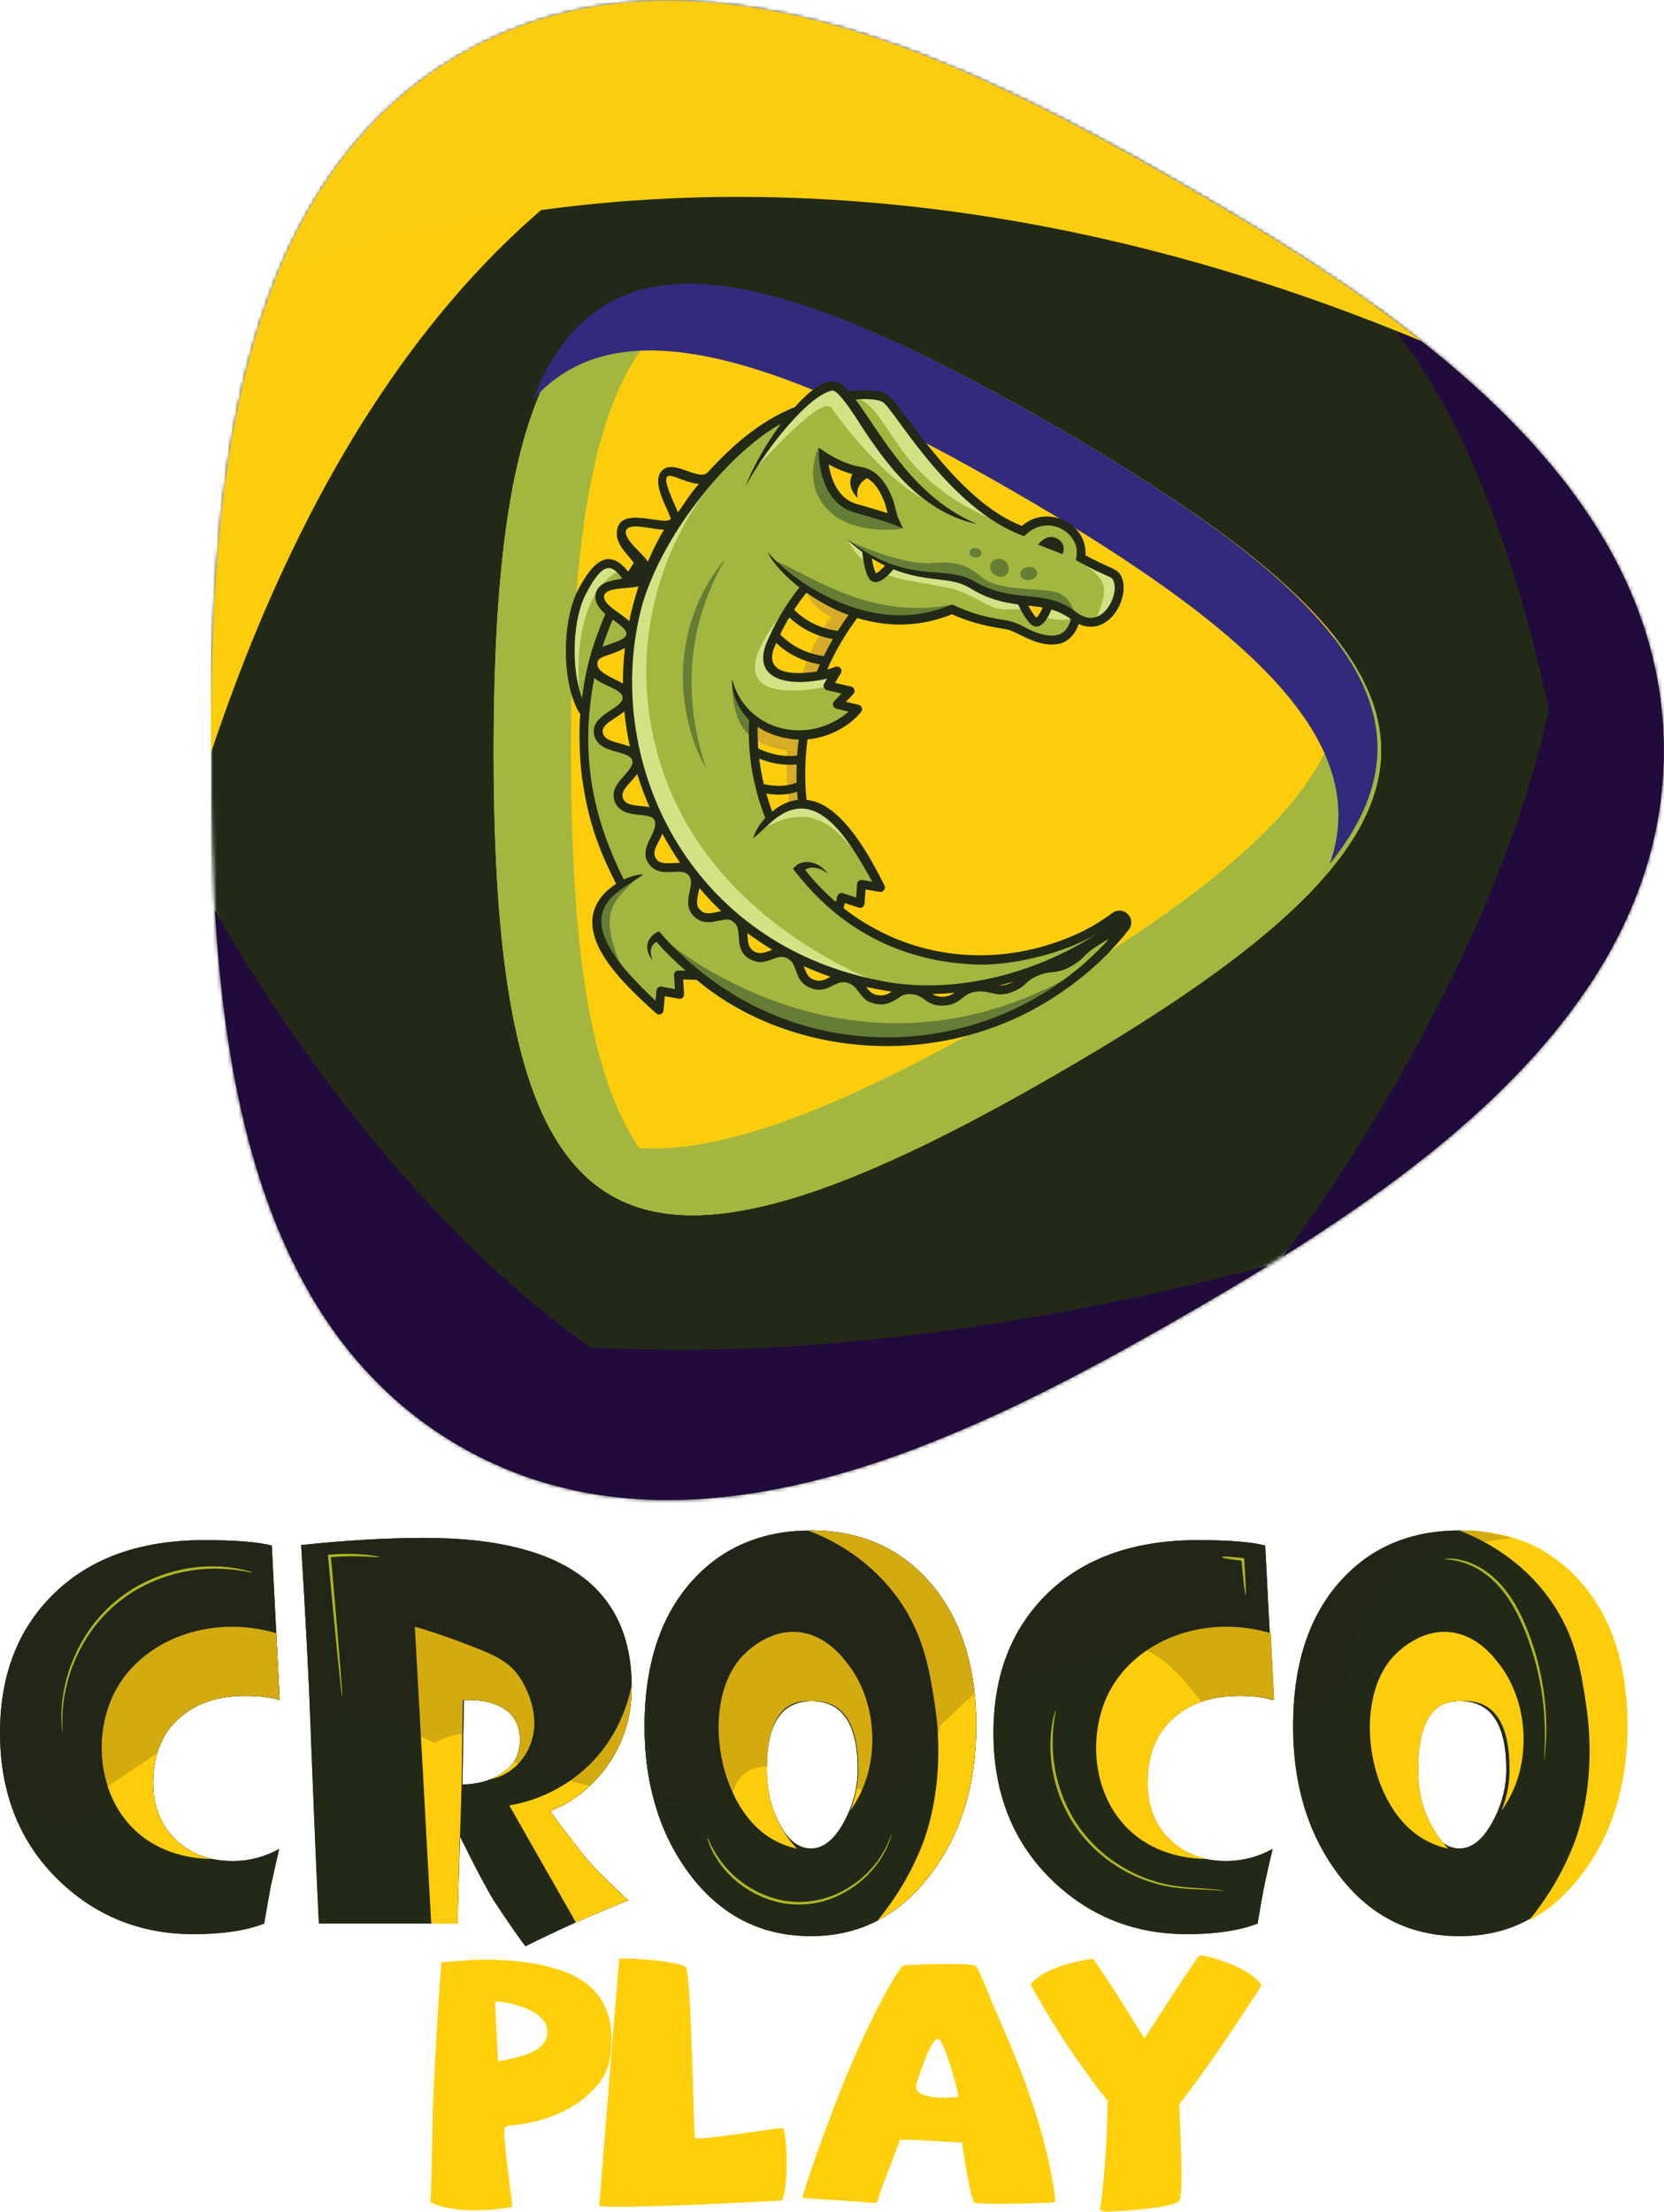 <svg width="457" height="607" viewBox="0 0 457 607" fill="none" xmlns="http://www.w3.org/2000/svg">
<mask id="mask0_1_516" style="mask-type:luminance" maskUnits="userSpaceOnUse" x="57" y="0" width="400" height="412">
<path d="M326.371 360.392C269.468 393.254 190.689 434.014 126.368 396.942C62.282 360.003 57.944 272.111 57.944 206.601C57.944 141.091 62.051 52.242 126.305 15.054C190.322 -21.997 268.581 18.188 325.288 50.942C382.192 83.811 456.863 131.679 456.93 205.942C456.997 279.932 383.082 327.642 326.371 360.396" fill="white"/>
</mask>
<g mask="url(#mask0_1_516)">
<path d="M456.997 -22H57.944V434.01H456.997V-22Z" fill="#222916"/>
</g>
<path fill-rule="evenodd" clip-rule="evenodd" d="M377.461 83.909C419.487 114.061 456.888 153.394 456.933 205.939C456.954 230.304 448.952 251.819 436.183 270.888C436.173 270.73 428.986 139.832 377.461 83.909Z" fill="#210A3C"/>
<path fill-rule="evenodd" clip-rule="evenodd" d="M428.78 131.048C445.745 152.514 456.905 177.255 456.933 205.939C456.986 269.016 403.275 312.99 352.296 344.885C352.507 344.615 443.205 227.072 428.78 131.048Z" fill="#210A3C"/>
<path fill-rule="evenodd" clip-rule="evenodd" d="M326.371 360.392C269.468 393.254 190.689 434.014 126.368 396.942C108.32 386.535 95.005 372.086 85.197 355.236C85.285 355.274 170.027 394.271 348.365 347.324C340.884 351.93 333.487 356.28 326.371 360.392Z" fill="#210A3C"/>
<path fill-rule="evenodd" clip-rule="evenodd" d="M252.957 396.98C210.924 413.101 165.913 419.73 126.372 396.942C75.635 367.697 62.352 306.512 59.013 249.786C59.156 250.049 145.377 409.512 252.957 396.98Z" fill="#210A3C"/>
<path fill-rule="evenodd" clip-rule="evenodd" d="M57.944 206.598C57.944 140.87 62.051 52.239 126.305 15.051C167.07 -8.543 213.608 -0.814 256.682 16.365C256.139 16.295 126.887 0.129 57.948 206.598" fill="#FDCD0B"/>
<path fill-rule="evenodd" clip-rule="evenodd" d="M75.66 76.6C85.769 51.289 101.578 29.356 126.305 15.051C190.322 -22 268.581 18.185 325.288 50.938C346.133 62.975 369.353 77.031 390.422 93.65C204.134 16.004 76.087 76.397 75.66 76.6Z" fill="#FCCD0E"/>
<path fill-rule="evenodd" clip-rule="evenodd" d="M290.249 294.742C170.854 363.701 135.573 344.461 135.573 206.545C135.573 68.629 169.869 47.675 289.265 116.634C408.66 185.594 409.645 225.778 290.249 294.742Z" fill="#FDCD0B"/>
<path fill-rule="evenodd" clip-rule="evenodd" d="M279.51 276.416C210.367 316.348 169.431 326.706 147.224 301.559C165.566 347.91 207.904 342.305 290.249 294.745C372.581 247.192 397.668 213.321 366.165 174.258C377.496 206.114 348.74 236.428 279.51 276.416Z" fill="#A3B740"/>
<path fill-rule="evenodd" clip-rule="evenodd" d="M156.81 206.405C156.81 126.53 168.313 85.889 201.187 79.219C151.887 71.938 135.573 111.422 135.573 206.545C135.573 301.668 152.353 340.321 201.916 332.553C168.667 326.443 156.807 286.374 156.807 206.405" fill="#A3B740"/>
<path fill-rule="evenodd" clip-rule="evenodd" d="M278.522 134.963C209.379 95.028 168.443 84.673 146.235 109.82C164.578 63.469 206.916 69.075 289.261 116.634C371.592 164.187 396.684 198.059 365.177 237.122C376.508 205.266 347.755 174.952 278.522 134.963Z" fill="#322B7D"/>
<path d="M309.507 253.323C281.56 289.533 229.148 296.799 192.207 267.761L186.317 267.551L186.684 272.935L181.485 271.957L181.04 277.233C170.283 267.604 154.774 252.38 170.92 242.671C162.84 228.025 159.582 211.47 160.864 195.686C160.85 195.661 160.836 195.644 160.822 195.623C152.57 183.936 158.45 156.43 166.628 154.972C168.387 154.663 170.255 156.006 172.339 159.09C172.315 159.262 177.112 159.013 177.01 159.609C184.333 144.484 196.516 122.867 219.66 113.311C223.801 111.594 227.883 110.346 231.485 109.568C237.912 108.176 242.82 108.285 243.83 109.95C250.245 120.508 264.517 139.902 280.978 145.753C280.978 145.753 286.251 141.599 292.46 144.326C298.666 147.053 296.623 153.626 296.623 153.626C296.623 153.626 299.927 155.01 304.741 156.991C310.428 159.336 306.742 173.949 295.467 169.413C295.467 169.413 294.612 176.081 288.532 175.646C282.45 175.208 280.046 171.836 275.834 171.387C271.626 170.942 265.344 169.123 261.51 167.237C261.51 167.237 245.084 173.841 228.525 165.912C225.946 164.678 223.318 163.104 220.725 161.32C201.177 185.422 216.748 189.983 229.891 184.146L228.209 188.353L232.733 189.145L229.982 193.299L235.546 194.634C228.77 202.093 214.569 204.095 206.762 197.491C206.233 206.91 207.845 216.209 211.334 224.723C224.572 212.329 235.27 230.889 241.829 243.578L236.615 242.692L236.258 247.971L231.138 246.267L230.319 249.99C253.129 268.165 284.699 268 307.135 251.076L309.524 253.316L309.507 253.323Z" fill="#A3B740"/>
<path d="M216.51 201.68C217.746 201.83 219.071 201.855 220.497 201.718C219.751 206.745 219.53 211.87 219.849 217.019C219.849 217.033 219.849 217.047 219.849 217.057C219.926 218.263 220.035 219.469 220.171 220.675C216.664 220.643 213.773 222.245 211.587 224.131C210.006 220.174 208.829 216.048 208.076 211.792C207.245 207.102 206.958 202.335 207.21 197.603C209.179 199.243 212.305 201.161 216.51 201.676V201.68Z" fill="#FDCD0B"/>
<path d="M234.52 168.425C234.464 168.502 234.404 168.579 234.351 168.653C233.78 169.41 233.223 170.178 232.684 170.956C232.522 171.194 232.354 171.432 232.197 171.671C232.049 171.881 231.916 172.091 231.776 172.305C229.039 176.431 226.755 180.799 224.94 185.327C223.048 185.629 221.405 185.766 219.968 185.787C212.28 185.888 210.798 182.443 210.595 180.392C212.999 173.529 216.615 167.093 221.226 161.456C224.043 163.255 229.562 166.578 234.516 168.425H234.52Z" fill="#FDCD0B"/>
<path d="M220.497 201.718C220.693 201.704 220.886 201.68 221.086 201.652C220.045 208.157 219.842 213.664 219.849 217.019C219.849 217.033 219.849 217.047 219.849 217.057C219.856 219.252 219.947 220.514 219.947 220.514L216.604 220.089C215.83 213.359 215.907 207.2 216.506 201.68C217.743 201.83 219.068 201.855 220.494 201.718H220.497Z" fill="#D6AC29"/>
<path d="M234.758 168.116C234.618 168.292 234.481 168.471 234.348 168.653C233.766 169.406 233.209 170.178 232.68 170.959C232.508 171.198 232.347 171.436 232.197 171.674C232.049 171.885 231.913 172.092 231.776 172.305C229.068 176.494 226.962 180.897 225.332 185.268C225.199 185.292 225.07 185.31 224.94 185.327C223.048 185.629 221.401 185.769 219.968 185.787C223.538 175.134 228.265 169.284 228.265 169.284C228.265 169.284 223.037 167.023 221.503 162.641L223.447 162.806L234.754 168.116H234.758Z" fill="#D6AC29"/>
<path d="M207.147 202.71C211.748 206.594 220.718 206.026 220.718 206.026L220.234 201.648C220.234 201.648 207.322 199.391 206.877 197.456C206.436 195.521 205.483 201.308 207.144 202.714L207.147 202.71Z" fill="#D6AC29"/>
<path d="M276.896 143.986C276.896 143.986 259.496 139.373 248.202 124.188C241.983 115.825 239.856 110.069 233.836 108.726C233.836 108.726 233.85 108.653 233.878 108.516C238.868 107.983 242.621 108.47 243.823 109.95C250.946 118.741 262.379 136.558 276.896 143.986Z" fill="#D5E185"/>
<path d="M159.543 194.182C159.543 194.182 155.02 165.922 169.337 156.973C169.337 156.973 167.105 151.785 163.352 156.069C159.599 160.352 152.276 175.944 159.543 194.178V194.182Z" fill="#D5E185"/>
<path d="M201.075 187.774C201.075 187.774 200.83 198.465 206.355 202.069L206.881 197.452C206.881 197.452 203.016 194.262 201.075 187.774Z" fill="#667D36"/>
<path d="M234.134 138.998C227.41 136.348 224.8 122.716 224.8 122.716C224.8 122.716 220.112 132.499 227.309 139.864C234.639 147.369 248.003 145.069 248.003 145.069L239.201 140.631C237.677 140.246 235.963 139.72 234.134 138.998Z" fill="#667D36"/>
<path d="M236.983 139.997C236.089 139.643 235.168 139.229 234.25 138.767C228.956 136.089 227.267 128.461 226.867 126.141C227.617 126.737 229.106 127.792 231.135 128.591C232.855 129.267 234.6 129.614 236.324 129.618C236.951 129.618 237.589 129.748 238.22 129.996C242.775 131.791 245.827 139.187 245.774 141.476C245.01 141.602 241.892 141.932 236.983 140.001V139.997Z" fill="#FDCD0B"/>
<path d="M213.328 154.025C224.46 159.122 239.818 170.093 261.556 165.915C261.556 165.915 252.011 173.097 235.823 169.105C219.635 165.112 213.328 154.025 213.328 154.025Z" fill="#667D36"/>
<path d="M248.003 145.069L245.137 143.832C245.084 143.811 243.514 143.173 234.544 140.603C230.651 139.489 227.75 136.436 226.152 131.777C224.986 128.373 224.923 125.317 224.919 125.187L224.88 122.863L226.801 124.174C226.878 124.227 231.675 127.452 236.503 128.167C238.598 128.479 240.469 129.583 242.057 131.448C243.287 132.892 244.355 134.806 245.231 137.133C245.561 138.006 245.771 138.903 245.977 139.769C246.195 140.688 246.401 141.553 246.71 142.226L248.006 145.069H248.003ZM227.561 127.438C228.094 130.775 229.793 136.737 235.203 138.29C239.527 139.531 242.162 140.327 243.753 140.831C243.71 140.663 243.672 140.495 243.633 140.327C243.444 139.531 243.248 138.711 242.975 137.981C241.275 133.47 238.98 130.967 236.146 130.547C232.806 130.053 229.583 128.549 227.561 127.438Z" fill="#222916"/>
<path d="M298.035 155.115C303.473 159.132 304.727 160.85 301.364 169.035C301.364 169.035 302.229 170.447 304.987 167.955C307.744 165.466 308.967 160.31 306.325 158.235C303.683 156.16 298.038 155.115 298.038 155.115H298.035Z" fill="#D5E185"/>
<path d="M285.109 149.465C285.109 149.465 287.614 145.928 290.712 148.031C293.007 149.591 291.815 152.108 291.815 152.108L285.109 149.465Z" fill="#222916"/>
<path d="M238.696 130.897C238.696 130.897 234.492 132.71 235.623 136.685C235.623 136.685 231.888 133.666 234.404 129.572L238.7 130.894L238.696 130.897Z" fill="#222916"/>
<path d="M295.456 169.413C295.456 169.413 291.763 171.506 284.265 168.506C276.766 165.505 277.057 169.214 269.674 165.204C262.292 161.194 263.157 161.846 249.45 159.318C235.746 156.791 233.045 148.326 233.045 148.326C248.357 161.106 260.189 156.272 266.321 160.068C277.993 167.289 285.568 162.809 293.82 168.218L295.456 169.417V169.413Z" fill="#D5E185"/>
<path d="M238.038 151.985C238.038 151.985 238.581 157.278 239.926 158.368C241.272 159.458 244.583 155.319 244.583 155.319L238.038 151.982V151.985Z" fill="#FDCD0B"/>
<path d="M280.582 165.218C280.582 165.218 282.73 170.086 284.349 170.707C285.968 171.327 287.839 166.371 287.839 166.371L280.582 165.218Z" fill="#FDCD0B"/>
<path d="M295.032 169.077C294.626 168.765 294.223 168.478 293.823 168.215C285.572 162.806 277.996 167.289 266.325 160.065C260.193 156.272 248.36 161.106 233.048 148.326C242.838 153.002 251.51 154.807 255.231 154.593C258.956 154.379 264.128 153.513 269.359 158.183C274.59 162.852 287.46 160.92 291.272 162.981C295.081 165.042 295.032 169.08 295.032 169.08V169.077Z" fill="#667D36"/>
<path d="M210.353 226.949C218.342 222.866 225.953 221.989 234.513 233.504L233.339 229.501C233.339 229.501 225.865 219.153 219.194 220.759C212.522 222.368 210.357 226.949 210.357 226.949H210.353Z" fill="#D5E185"/>
<path d="M182.567 257.94C182.567 257.94 232 300.992 292.029 268.992C292.029 268.992 275.162 287.338 236.804 285.396C198.447 283.455 182.567 257.936 182.567 257.936V257.94Z" fill="#667D36"/>
<path d="M174.088 241.777C168.131 247.771 164.719 250.557 170.178 264.147C170.178 264.147 167.381 264.687 165.745 259.703C164.109 254.718 161.081 249.709 169.641 243.382L174.088 241.777Z" fill="#667D36"/>
<path d="M226.937 188.398C226.461 188.819 214.264 191.08 209.537 187.687C204.162 183.834 209.835 174.864 213.875 169.648C207.407 181.689 211.888 188.962 228.016 185.166C228.016 185.166 228.682 186.859 226.937 188.402V188.398Z" fill="#D5E185"/>
<path d="M257.544 138.507C245.511 135.086 230.763 115.534 228.493 112.074C226.219 108.614 215.476 120.052 207.074 128.927C213.3 117.728 222.68 107.072 228.258 105.936C233.57 104.853 240.806 126.908 257.544 138.507Z" fill="#D5E185"/>
<path d="M194.547 133.859C194.547 133.859 167.21 165.943 181.726 210.664C196.24 255.384 244.607 270.892 244.607 270.892C244.607 270.892 192.596 265.381 176.201 213.952C159.806 162.522 190.5 135.412 194.551 133.859H194.547Z" fill="#D5E185"/>
<path d="M172.15 192.166C172.115 191.633 172.094 191.097 172.073 190.575C172.241 191.062 172.262 191.662 172.15 192.166Z" fill="#FDCD0B"/>
<path d="M172.077 190.575C169.424 186.716 162.108 185.58 162.896 181.643C163.685 177.71 171.695 178.25 173.054 174.843C172.276 179.673 171.873 184.949 172.077 190.575Z" fill="#FDCD0B"/>
<path d="M173.054 174.836C173.117 174.475 173.173 174.118 173.24 173.76C173.25 174.121 173.187 174.5 173.054 174.836Z" fill="#FDCD0B"/>
<path d="M172.15 192.166C172.424 197.119 173.173 202.342 174.557 207.768C172.876 204.473 165.262 205.837 164.365 201.392C163.397 196.99 171.309 195.742 172.15 192.166Z" fill="#FDCD0B"/>
<path d="M174.908 209.079C174.785 208.641 174.67 208.203 174.561 207.768C174.778 208.164 174.89 208.634 174.908 209.079Z" fill="#FDCD0B"/>
<path d="M164.725 164.071C164.417 159.592 171.768 160.598 175.178 159.714C176.239 159.441 177.098 159.013 177.522 158.207C175.843 162.61 174.267 167.843 173.236 173.764C173.114 170.23 164.925 168.004 164.722 164.075L164.725 164.071Z" fill="#FDCD0B"/>
<path d="M177.525 158.204C177.602 157.993 177.683 157.79 177.763 157.583C177.704 157.825 177.606 158.056 177.525 158.204Z" fill="#FDCD0B"/>
<path d="M180.497 224.131C178.236 221.169 171.852 223.826 170.006 219.676C168.254 215.441 175.339 212.539 174.904 209.079C176.295 214.225 178.159 219.185 180.497 224.128V224.131Z" fill="#FDCD0B"/>
<path d="M181.117 225.403C180.914 224.983 180.703 224.559 180.497 224.131C180.784 224.499 181.012 225 181.117 225.403Z" fill="#FDCD0B"/>
<path d="M185.209 143.166C184.512 144.147 180.991 149.321 177.763 157.587C178.594 154.064 170.171 149.924 170.658 145.837C171.456 140.046 182.704 146.352 185.209 143.166Z" fill="#FDCD0B"/>
<path d="M181.117 225.403C183.548 230.328 186.26 234.717 189.158 238.625C186.789 236.848 181.691 239.842 179.197 236.347C176.639 232.635 182.108 228.965 181.117 225.403Z" fill="#FDCD0B"/>
<path d="M190.809 240.774C190.255 240.073 189.701 239.358 189.158 238.629C189.866 239.06 190.518 239.838 190.809 240.774Z" fill="#FDCD0B"/>
<path d="M200.917 251.332C197.879 250.368 194.498 253.47 191.527 250.698C188.436 247.743 191.933 243.599 190.809 240.774C194.022 244.812 197.431 248.307 200.917 251.332Z" fill="#FDCD0B"/>
<path d="M203.321 253.33C202.515 252.685 201.716 252.019 200.917 251.332C202.154 251.721 203.114 252.853 203.321 253.33Z" fill="#FDCD0B"/>
<path d="M203.321 253.33C207.484 256.653 211.716 259.342 215.819 261.529C212.564 260.565 210.073 264.277 206.432 262.093C203.002 260.088 204.887 256.054 203.321 253.334V253.33Z" fill="#FDCD0B"/>
<path d="M217.575 262.433C216.993 262.139 216.408 261.837 215.819 261.529C216.503 261.722 217.224 262.135 217.575 262.433Z" fill="#FDCD0B"/>
<path d="M309.051 252.899C304.51 257.291 301.034 257.347 297.191 261.329C290.533 268.066 286.784 263.527 281.059 268.887C273.564 275.585 270.663 267.285 263.679 272.848C262.978 273.405 261.938 274.327 260.137 274.635C254.951 275.533 254.863 271.894 250.326 271.617C245.487 271.277 244.811 275.999 239.621 273.976C236.478 272.683 236.622 269.051 232.298 268.375C231.664 268.273 231.093 268.266 230.382 268.441C228.013 269.034 226.503 271.183 223.202 270.078C219.141 268.62 220.396 264.509 217.568 262.43C248.991 278.165 283.133 272.574 308.564 252.443L309.044 252.895L309.051 252.899Z" fill="#FDCD0B"/>
<path d="M185.332 142.991C186.429 141.925 180.132 133.326 182.515 130.207C184.894 127.087 193.237 134.536 196.362 130.466C192.21 138.402 184.859 143.404 185.335 142.994L185.332 142.991Z" fill="#FDCD0B"/>
<path d="M193.969 210.909C193.3 209.836 192.722 208.704 192.189 207.555C191.657 206.405 191.18 205.227 190.745 204.032C189.877 201.645 189.19 199.184 188.671 196.685C187.641 191.686 187.308 186.519 187.736 181.405C188.156 176.291 189.354 171.24 191.271 166.501L191.642 165.617L191.832 165.176L192.031 164.741L192.431 163.872L192.855 163.013L193.069 162.585L193.293 162.161L193.741 161.316L194.211 160.485C194.369 160.209 194.523 159.932 194.691 159.662C195.024 159.122 195.35 158.575 195.704 158.049C195.879 157.786 196.05 157.52 196.229 157.257L196.776 156.479C197.133 155.957 197.529 155.459 197.907 154.954C198.097 154.702 198.303 154.46 198.5 154.215C198.699 153.969 198.899 153.727 199.102 153.485C198.811 154.05 198.5 154.593 198.212 155.154L197.778 155.988C197.708 156.128 197.631 156.265 197.561 156.405L197.35 156.826L196.93 157.664C196.793 157.944 196.66 158.228 196.527 158.509C196.254 159.069 195.998 159.641 195.742 160.205C195.609 160.485 195.49 160.773 195.367 161.06L194.999 161.919L194.649 162.781L194.474 163.213L194.309 163.647C193.853 164.8 193.454 165.975 193.062 167.146C191.534 171.85 190.553 176.697 190.146 181.601C189.733 186.505 189.891 191.458 190.542 196.366C190.865 198.819 191.317 201.266 191.884 203.692C192.455 206.117 193.125 208.529 193.98 210.906L193.969 210.909Z" fill="#667D36"/>
<path d="M309.675 250.827C308.54 249.727 306.777 249.607 305.512 250.557C301.959 253.218 297.909 255.588 293.137 257.452C276.71 264.098 257.877 263.948 241.608 255.577C238.108 253.8 234.786 251.683 231.692 249.264L232.007 247.834C234.523 248.672 235.326 248.938 235.837 249.106C236.598 249.359 237.386 248.829 237.438 248.03C237.474 247.497 237.53 246.67 237.705 244.101C240.207 244.528 240.97 244.658 241.601 244.763C242.589 244.931 243.346 243.904 242.898 243.011C239.338 235.905 231.352 220.384 221.492 219.522C220.946 213.948 221.044 208.378 221.78 202.921C227.358 202.454 232.996 199.629 236.471 195.409C237.05 194.704 236.685 193.642 235.799 193.439C235.259 193.316 234.555 193.141 232.316 192.604C233.602 191.258 234.012 190.827 234.355 190.466C235.007 189.779 234.667 188.643 233.745 188.433C232.134 188.062 232.743 188.202 229.316 187.41C230.284 185.825 230.578 185.338 230.918 184.781C231.531 183.771 230.501 182.562 229.411 183.014C228.581 183.357 228.129 183.494 227.176 183.74C229.411 178.66 232.204 173.918 235.438 169.606C244.376 172.347 253.241 171.93 261.458 168.572C268.932 172.025 275.75 172.421 277.141 172.908C280.319 173.932 285.183 177.7 290.603 176.736C292.797 176.392 295.179 174.566 296.251 171.257C304.489 174.934 310.271 164.229 308.151 158.687C307.065 155.865 305.761 156.553 298.13 152.406C298.568 143.078 287.103 138.539 280.68 144.337C280.68 144.337 280.677 144.34 280.677 144.347C268.623 139.692 258.5 127.15 250.729 116.936C244.261 108.414 244.443 107.685 239.895 107.202C237.754 106.977 235.294 107.107 233.167 107.377C230.431 104.271 227.326 101.765 218.29 111.72C208.794 115.523 201.177 122.197 194.442 129.569C191.954 132.443 184.617 125.419 181.548 129.46C178.899 132.937 183.773 140.102 184.228 142.44C182.389 144.529 170.328 138.598 169.445 145.679C168.983 149.353 172.157 151.831 174.074 154.481C173.58 155.231 173.054 156.02 172.515 156.879C167.105 150.04 162.704 154.316 158.734 161.958C156.509 166.234 155.272 172.884 155.423 179.73C155.57 186.533 157.01 192.436 159.379 196.057C159.379 196.057 159.377 196.061 159.375 196.068C158.842 201.052 159.298 210.552 160.072 214.891C162.052 228.453 166.411 236.838 169.21 242.572C167.823 243.473 166.47 244.588 165.412 245.857C156.663 256.376 170.798 269.661 180.213 278.102C180.963 278.775 182.157 278.295 182.245 277.292C182.354 275.995 182.459 274.782 182.578 273.387C185.209 273.878 185.805 273.99 186.439 274.109C187.224 274.257 187.939 273.622 187.886 272.823C187.795 271.488 187.729 270.499 187.613 268.792L191.352 268.929C216.219 289.922 259.257 295.113 292.478 271.666C300.046 266.342 305.631 260.733 309.994 255.156C311.01 253.856 310.894 251.998 309.71 250.848L309.685 250.824L309.675 250.827ZM180.984 255.584C177.707 257.014 176.555 260.309 179.239 263.527C178.436 261.547 178.443 259.545 180.3 258.511C183.103 261.683 185.409 263.867 188.3 266.419C187.077 266.373 186.691 266.359 186.373 266.349C185.647 266.324 185.062 266.931 185.111 267.656C185.15 268.196 185.22 269.255 185.37 271.463C184.018 271.214 182.991 271.021 181.719 270.783C181.008 270.65 180.335 271.158 180.276 271.88C180.234 272.367 180.188 272.925 180.041 274.642C175.178 270.047 168.825 263.769 166.302 257.81C161.621 246.894 172.357 243.519 176.67 239.957C175.227 240.007 173.261 240.459 171.327 241.37C162.714 224.271 159.175 206.808 163.229 186.046C165.135 188.041 170.917 189.131 170.994 191.441C171.148 194.546 161.971 196.054 163.166 201.652C164.095 206.072 169.768 206.002 172.332 207.33C176.344 209.444 170.573 212.809 169.021 216.104C168.282 217.678 168.422 218.845 168.892 220.17C171.863 226.83 183.888 219.879 178.653 229.925C177.413 232.33 176.513 234.794 178.201 237.059C181.677 241.938 188.107 236.806 189.666 241.209C189.757 241.503 189.796 241.829 189.789 242.215C189.775 244.896 187.157 249.215 191.513 252.243C193.605 253.579 195.749 253.046 197.529 252.664C200.602 251.991 200.774 252.506 201.944 253.481C203.864 255.689 201.481 260.583 205.802 263.138C210.592 266.019 213.244 260.807 216.755 263.345H216.765C219.288 265.185 217.981 269.388 222.82 271.242C228.188 273.04 229.474 267.81 233.826 270.187C235.753 271.256 236.601 274.355 239.173 275.119C243.805 276.935 246.433 273.713 248.104 273.107C249.492 272.592 251.268 272.841 252.407 273.384C254.257 274.257 255.571 276.304 259.446 275.964C264.17 275.568 264.065 272.732 268.021 272.164C272.544 271.596 273.564 274.362 279.026 271.821C281.605 270.59 281.819 269.335 284.103 268.2C288.809 265.816 290.109 268.024 295.547 264.337C298.375 262.521 297.317 261.69 304.584 257.684C272.979 292.747 215.476 295.366 180.973 255.591L180.984 255.584ZM181.141 258.185L181.124 258.174C181.124 258.174 181.152 258.171 181.141 258.185ZM170.934 158.785C169.515 159.041 167.946 159.301 166.639 159.777C163.306 160.994 161.807 164.748 166.257 168.523C162.735 176.89 160.959 182.779 159.838 191.595C158.65 188.409 157.924 184.234 157.826 179.687C157.683 173.22 158.821 167.009 160.868 163.079C165.721 153.727 168.051 154.912 170.934 158.789V158.785ZM171.632 177.788C171.25 181.069 171.068 184.36 171.085 187.648C168.72 186.05 163.646 184.7 164.074 181.78C164.351 179.901 167.809 180.052 171.632 177.788ZM165.465 177.521C166.537 174.104 167.539 171.769 168.271 170.041C173.363 173.602 173.419 174.801 167.728 176.701C166.943 176.964 166.19 177.22 165.465 177.521ZM171.463 195.226C171.782 198.472 172.294 201.718 172.998 204.936C170.178 203.709 166.067 203.643 165.563 201.143L165.552 201.133C165.041 198.739 169.14 197.266 171.463 195.223V195.226ZM172.809 170.504C170.693 168.39 166.828 166.637 166.036 164.46C164.869 160.997 171.912 161.758 175.374 160.924C174.316 164.148 173.492 167.198 172.809 170.504ZM174.988 212.423C175.969 215.561 177.168 218.722 178.405 221.569C175.612 220.878 172.189 221.527 171.127 219.196C170.188 216.91 173.135 215.038 174.988 212.423ZM181.912 228.8C183.415 231.583 185.038 234.251 186.779 236.803C184.225 236.733 180.363 237.777 179.768 234.647C179.442 232.957 181.082 230.886 181.912 228.8ZM192.08 243.736C193.997 245.983 195.931 248.027 198.086 250.063C197.785 250.116 197.21 250.231 196.741 250.34C195.388 250.621 194.015 250.95 192.848 250.196C190.742 248.777 191.446 246.796 192.08 243.736ZM205.266 256.082C207.459 257.712 209.747 259.244 212.112 260.66C210.655 261.175 208.041 262.574 206.191 260.302C205.357 259.254 205.406 257.971 205.266 256.082ZM220.749 265.157C223.3 266.31 225.76 267.271 228.076 268.07C226.198 269.09 225.248 269.475 223.609 268.929C221.811 268.284 221.405 267.046 220.749 265.157ZM237.866 270.853C240.15 271.365 242.596 271.81 244.874 272.168C244.064 272.686 242.996 273.394 241.286 273.142H241.272C239.355 272.876 238.794 272.02 237.876 270.864C237.876 270.86 237.873 270.86 237.866 270.853ZM256.069 272.813C257.936 272.777 259.986 272.676 262.183 272.469C260.596 273.633 258.045 274.046 256.069 272.813ZM274.485 270.45C275.778 270.141 277.061 269.801 278.336 269.433C276.984 270.191 275.112 270.541 274.485 270.45ZM218.784 214.789C215.098 216.255 211.17 215.522 209.765 215.182C209.193 212.784 208.808 210.59 208.517 208.196C210.721 209.097 214.477 210.229 218.798 209.801C218.735 211.456 218.731 213.124 218.784 214.789ZM218.91 217.306C218.959 218.046 219.015 218.778 219.085 219.515C216.391 219.823 214.138 221.036 212.084 222.739C211.464 221.116 210.921 219.458 210.444 217.786C213.248 218.277 216.215 218.2 218.91 217.31V217.306ZM218.917 207.365C213.997 207.958 209.737 206.163 208.247 205.43C208.1 203.446 208.051 201.459 208.1 199.485C211.257 201.641 215.437 202.85 219.351 202.991C219.162 204.442 219.022 205.9 218.917 207.369V207.365ZM213.188 176.449C214.929 178.142 218.927 181.307 225.171 182.341C224.877 183 224.59 183.652 224.313 184.314C217.302 185.387 210.171 184.763 212.512 178.064C212.725 177.521 212.957 176.981 213.188 176.449ZM226.229 180.07C219.257 179.13 215.199 175.124 214.271 174.107C215.038 172.523 215.882 170.963 216.786 169.445C218.479 171.103 222.463 174.317 228.731 175.386C227.834 176.922 227 178.482 226.229 180.07ZM230.091 173.154C223.349 172.298 219.295 168.586 218.104 167.342C219.138 165.764 220.192 164.282 221.499 162.655C225.056 165.169 228.931 167.272 233.055 168.797C231.853 170.426 231.002 171.709 230.094 173.154H230.091ZM228.437 107.212C229.103 106.991 230.231 108.029 231.478 109.568C233.605 112.172 236.089 116.224 237.351 118.142C245.802 130.859 251.409 135.622 257.046 139.222H257.05L257.186 139.314L257.204 139.324C260.564 141.385 264.426 143.064 268.336 143.807C251.142 136.593 242.891 120.532 234.979 109.634C236.976 109.48 240.799 109.343 242.495 110.405C245.606 112.274 260.561 139.769 281.3 147.172C287.572 140.533 296.893 146.229 295.628 152.844L295.491 153.741C305.102 159.073 305.221 157.832 305.873 159.574C306.847 162.119 305.2 166.813 302.306 168.712C298.683 171.131 295.477 167.84 294.433 167.142C285.768 161.534 278.259 165.792 267.474 159.465C259.04 154.74 249.604 160.738 233.073 148.294H233.062L232.312 147.712C234.113 149.395 235.182 150.275 236.797 151.473C237 153.268 237.673 158.102 239.162 159.308C241.069 160.839 243.816 158.144 245.375 156.248C254.933 160.002 261.065 158.112 266.342 161.372C271.377 164.443 275.098 165.235 279.611 165.908H279.615C280.55 167.864 282.355 171.24 283.911 171.832C286.129 172.68 287.867 169.466 288.764 167.282C290.691 167.84 292.471 168.733 294.107 169.911C293.144 173.651 290.771 175.19 286.413 174.114C281.773 173.02 280.698 170.966 275.981 170.188C271.1 169.47 266.629 168.348 261.549 165.919C258.136 167.219 255.039 168.211 251.044 168.66C234.443 170.472 218.241 159.872 210.802 151.522C212.337 154.8 216.299 158.698 219.548 161.225C216.257 165.354 213.419 169.943 211.121 175.106H211.117C205.76 185.997 215.392 188.92 227.172 186.249C226.871 186.744 226.597 187.196 226.359 187.585C225.925 188.296 226.317 189.225 227.13 189.411C227.687 189.537 228.493 189.723 231.114 190.333C229.842 191.665 229.432 192.096 229.085 192.461C228.433 193.144 228.766 194.273 229.684 194.494C230.227 194.623 230.9 194.785 233.059 195.304C221.979 204.831 204.803 200.688 201.036 186.372C200.833 189.734 202.529 194.501 205.742 197.575C205.269 206.51 206.734 215.806 210.175 224.496C208.706 226.034 207.414 228.096 206.818 230.048C207.953 229.224 209.477 227.759 211.457 225.933C223.206 215.126 231.808 227.945 239.548 241.983C237.775 241.686 237.211 241.591 236.811 241.521C236.096 241.398 235.438 241.92 235.389 242.642C235.357 243.123 235.305 243.901 235.136 246.344C232.726 245.545 231.986 245.299 231.513 245.142C230.823 244.914 230.091 245.335 229.933 246.043C229.723 247 229.881 246.298 229.597 247.574C226.359 244.798 223.514 241.815 221.075 238.692C222.424 237.868 224.555 237.686 227.435 239.761C224.18 235.702 220.031 236.151 218.57 237.644H218.566L217.782 238.394C230.361 255.062 247.302 263.576 266.615 264.642C276.297 265.427 292.607 261.88 301.875 255.833C285.554 266.752 263.956 272.651 244.565 269.661C188.275 260.351 164.894 207.411 176.492 165.614C182.543 145.483 200.886 123.687 214.498 116.305C210.297 121.875 206.849 128.072 204.726 133.505C205.507 132.107 206.947 129.625 207.333 129.071C210.613 123.848 215.217 117.759 219.649 113.322C222.859 110.107 225.97 107.755 228.433 107.223L228.437 107.212ZM286.388 166.735C286.087 167.408 285.246 169.101 284.654 169.512C284.142 169.154 283.227 167.794 282.404 166.217C283.438 166.332 285.046 166.49 286.388 166.735ZM243.073 155.238C242.134 156.279 241.086 157.169 240.588 157.327C240.193 156.801 239.72 155.108 239.425 153.244C240.417 153.874 241.741 154.604 243.073 155.238ZM220.259 239.39V239.404H220.248C220.248 239.404 220.252 239.393 220.259 239.39ZM191.958 132.825C189.743 135.174 187.757 138.507 186.194 140.631C185.952 140.022 185.647 139.331 185.293 138.542C179.41 125.433 185.854 132.377 191.958 132.825ZM173.524 149.272C171.569 147.008 170.945 144.81 173.832 144.519C176.215 144.28 179.572 145.329 182.364 145.353C181.821 146.268 181.288 147.228 180.773 148.199C179.719 150.18 178.748 152.231 177.939 154.144C177.676 153.759 177.347 153.359 176.989 152.949C175.906 151.722 174.519 150.425 173.524 149.272Z" fill="#222916"/>
<path d="M269.415 152.209C269.086 152.858 268.136 153.152 267.292 152.872C266.451 152.592 266.034 151.841 266.367 151.193C266.696 150.544 267.646 150.25 268.49 150.53C269.331 150.811 269.748 151.561 269.415 152.209Z" fill="#667D36"/>
<path d="M284.832 157.53C284.643 158.526 283.462 159.266 282.194 159.181C280.929 159.097 280.056 158.225 280.249 157.229C280.438 156.234 281.619 155.494 282.888 155.578C284.153 155.662 285.025 156.535 284.832 157.53Z" fill="#667D36"/>
<path d="M276.22 157.818C275.165 158.614 273.539 158.365 272.593 157.264C271.647 156.163 271.735 154.625 272.789 153.829C273.844 153.033 275.47 153.282 276.416 154.383C277.362 155.483 277.274 157.022 276.22 157.818Z" fill="#667D36"/>
<path d="M118.246 603.722C118.716 594.079 118.621 585.376 118.996 575.827C119.557 563.661 120.212 551.585 121.147 539.414L121.242 538.573L122.083 538.478C125.731 538.198 129.567 537.823 133.218 537.823C140.797 537.823 149.126 538.664 156.144 541.567C164.754 545.125 168.121 552.237 167.935 559.819C167.84 563.843 167.56 567.962 164.379 571.894C158.205 579.476 148.94 582.565 139.676 583.406C138.555 583.5 138.46 584.436 138.46 585.372C138.46 585.933 138.555 586.494 138.555 587.055C138.741 588.366 138.835 589.677 138.93 590.984C139.49 595.853 140.051 599.877 140.612 604.746L140.706 605.682L139.771 605.871C136.589 606.337 133.783 606.618 130.506 606.618C126.764 606.618 122.272 606.243 118.81 604.651L118.155 604.371L118.25 603.715L118.246 603.722ZM136.771 565.718C146.596 564.036 150.058 561.789 150.338 557.95V557.575C150.338 551.774 140.233 549.433 135.93 549.247L136.771 565.722V565.718Z" fill="#FECF0A"/>
<path d="M188.317 539.79C189.855 541.006 190.518 585.751 190.847 586.687C191.289 587.717 211.625 584.16 215.143 584.065C216.352 587.903 216.461 600.074 214.814 603.908C214.814 603.908 170.286 606.436 164.568 605.405C164.568 605.405 169.736 540.631 170.065 537.543C176.772 537.353 186.996 538.664 188.314 539.79H188.317Z" fill="#FECF0A"/>
<path d="M233.055 568.34C238.297 555.7 244.471 544.098 246.997 540.725C247.838 539.6 247.838 539.32 249.054 539.32C251.111 539.225 263.557 538.759 266.833 539.225C268.143 539.414 268.329 539.881 268.89 541.097C270.386 544.185 271.696 547.932 273.192 551.301C280.586 567.776 287.509 585.653 289.755 603.067C289.85 603.723 290.036 604.283 289.38 604.469C288.82 604.564 268.14 605.216 267.579 604.469C266.363 602.787 264.583 590.43 264.306 588.839C264.306 588.559 264.212 588.369 264.212 587.994C259.345 587.9 250.084 587.058 247.183 587.244C244.751 593.985 241.945 600.536 241.1 603.905C240.914 604.655 240.354 604.655 239.695 604.56C239.134 604.466 222.48 603.344 220.606 603.249C220.511 603.249 220.42 603.155 220.42 603.064C220.981 600.442 226.594 583.781 233.052 568.337L233.055 568.34ZM263.094 574.422C262.814 572.83 259.257 559.724 257.572 559.538C255.887 559.444 252.894 567.776 251.675 572.08C250.554 576.479 261.034 575.733 263.185 575.543C263.091 575.077 263.091 574.608 263.091 574.422H263.094Z" fill="#FECF0A"/>
<path d="M329.433 536.607C335.047 537.353 344.216 540.915 346.462 544.935C339.349 555.795 332.615 566.184 323.817 577.605C324.472 590.522 324.847 602.972 323.817 604.003C321.76 606.155 307.814 606.811 304.356 606.997C300.985 607.091 302.39 604.939 302.39 604.939C302.39 604.939 303.701 593.894 304.076 582.659C304.076 580.693 304.17 578.726 304.261 576.669C296.963 567.495 289.478 556.45 283.021 544.56C286.763 540.066 295.747 538.195 300.144 537.539C304.167 543.06 310.344 552.983 314.272 559.44C317.268 555.136 324.377 543.53 329.43 536.6L329.433 536.607Z" fill="#FECF0A"/>
<path d="M58.2 510.177H58.182C54.24 509.311 50.873 507.502 48.123 504.772C44.083 500.769 42.064 495.672 42.064 489.436C42.064 486.435 42.429 483.684 43.161 481.202C44.352 477.122 46.528 473.757 49.699 471.121C54.219 467.332 60.067 465.425 67.278 465.425C71.164 465.425 74.339 465.81 76.82 466.578L75.877 448.221L74.647 424.171C70.821 423.172 64.626 422.688 56.069 422.688C38.259 422.688 24.317 427.767 14.219 437.964C4.737 447.527 0.007 460.051 0.007 475.58C0.007 480.831 0.547 485.759 1.622 490.375C1.622 490.375 1.64 490.393 1.64 490.414C3.987 500.572 8.949 509.23 16.507 516.427C26.644 526.028 38.855 530.837 53.165 530.837C61.048 530.837 67.513 529.877 72.552 527.931C73.147 524.373 73.764 520.945 74.377 517.636C75.474 512.69 76.241 509.286 76.686 507.439C72.667 509.633 68.435 510.748 63.974 510.748C61.935 510.748 60.011 510.555 58.203 510.17L58.2 510.177Z" fill="#436832"/>
<path d="M160.787 509.812C155.65 503.31 152.441 499.058 151.134 497.018C155.191 495.42 158.79 493.152 161.943 490.186C163.597 488.626 165.135 486.895 166.54 484.97C171.194 478.584 173.503 471.233 173.503 462.922C173.503 462.75 173.503 462.575 173.485 462.403C173.391 452.07 170.542 443.72 164.887 437.351C163.079 435.272 160.945 433.407 158.52 431.771C154.364 428.924 149.347 426.709 143.443 425.131C135.923 423.091 126.999 422.071 116.652 422.071C106.305 422.071 95.092 422.727 82.706 424.034C83.957 444.39 84.823 460.921 85.285 473.617C85.362 475.597 85.418 477.483 85.478 479.292C86.382 501.88 87.076 518.099 87.573 527.931H125.636L125.923 517.773L126.309 504.246H126.442C128.768 508.961 130.769 512.886 132.444 516.003C133.656 518.274 134.715 520.121 135.58 521.562C140.079 528.334 143.005 532.53 144.312 534.146C148.66 531.99 153.275 529.796 158.159 527.584C158.292 527.507 158.429 527.451 158.562 527.391C165.773 524.275 170.447 522.33 172.564 521.562C167.294 516.693 163.369 512.771 160.794 509.805L160.787 509.812ZM133.709 488.668C132.689 489.015 131.614 489.285 130.496 489.44C129.382 489.632 128.208 489.727 126.995 489.727L127.244 475.776L127.398 466.578C127.784 466.56 128.148 466.539 128.513 466.539C132.034 466.522 134.995 467.118 137.399 468.348C140.994 470.196 142.802 473.256 142.802 477.546C142.802 478.643 142.668 479.663 142.416 480.624C142.36 480.834 142.3 481.048 142.223 481.241C141.954 482.068 141.568 482.857 141.088 483.568C140.647 484.224 140.128 484.82 139.529 485.377C139.413 485.493 139.298 485.587 139.182 485.685C138.933 485.917 138.642 486.127 138.355 486.341C138.317 486.379 138.278 486.397 138.239 486.418C137.854 486.705 137.43 486.958 136.989 487.207C136.179 487.669 135.314 488.072 134.431 488.398C134.199 488.493 133.951 488.591 133.698 488.668H133.709Z" fill="#436832"/>
<path d="M267.649 464.692C266.861 457.072 264.997 450.32 262.092 444.432C260.168 440.488 257.765 436.948 254.919 433.772C250.322 428.693 244.975 425.016 238.879 422.748C233.994 420.96 228.609 420.035 222.743 420.035C222.473 420.035 222.204 420.035 221.955 420.052C221.398 420.052 220.84 420.07 220.28 420.091H220.262C215.262 420.301 210.644 421.188 206.394 422.744C200.22 424.995 194.817 428.651 190.22 433.712C189.144 434.904 188.125 436.156 187.182 437.463C186.527 438.329 185.914 439.233 185.356 440.155C181.145 446.91 178.527 454.99 177.508 464.398C177.182 467.381 177.028 470.497 177.028 473.75C177.028 479.982 177.644 485.833 178.892 491.28C179.084 492.128 179.295 492.973 179.526 493.821C181.506 501.305 184.719 508.021 189.123 514.005C197.701 525.586 208.896 531.38 222.743 531.38C229.436 531.38 235.532 529.957 241.016 527.107C246.556 524.223 251.479 519.911 255.806 514.138C263.998 503.131 268.115 489.664 268.115 473.75C268.115 470.613 267.961 467.591 267.653 464.689L267.649 464.692ZM231.93 499.787C229.621 504.099 227.025 506.58 224.141 507.176C223.679 507.253 223.22 507.292 222.736 507.31C219.18 507.31 216.177 504.845 213.735 499.92C213.465 499.381 213.216 498.823 212.964 498.266C212.732 497.709 212.522 497.151 212.308 496.573C212.116 496.033 211.944 495.476 211.769 494.897C211.674 494.571 211.482 493.877 211.289 492.896C210.732 490.607 210.479 488.241 210.479 485.798C210.479 485.472 210.479 485.142 210.497 484.816C210.553 481.391 210.921 478.447 211.632 476.004C211.65 475.927 211.671 475.871 211.688 475.793C213.402 470.059 216.92 467.076 222.228 466.886C222.267 466.869 222.323 466.869 222.382 466.869H222.554C222.649 466.851 222.747 466.851 222.862 466.851C222.957 466.851 223.055 466.851 223.132 466.869C223.15 466.851 223.171 466.851 223.188 466.869C231.44 467.023 235.574 473.294 235.574 485.668C235.574 487.382 235.42 489.075 235.112 490.747C234.747 492.843 234.131 494.904 233.265 496.941C232.862 497.901 232.417 498.844 231.92 499.787H231.93Z" fill="#436832"/>
<path d="M322.538 471.121C324.672 469.312 327.114 467.945 329.864 467.002C331.578 466.406 333.421 465.982 335.404 465.751C335.982 465.674 336.578 465.597 337.191 465.558C337.808 465.502 338.421 465.463 339.038 465.442C339.479 465.425 339.942 465.425 340.383 465.425C340.769 465.425 341.171 465.425 341.536 465.442C342.307 465.46 343.036 465.498 343.729 465.537C343.768 465.554 343.824 465.554 343.862 465.554C344.209 465.572 344.535 465.593 344.861 465.632C344.879 465.632 344.917 465.649 344.956 465.649C345.299 465.688 345.646 465.726 345.993 465.782C345.993 465.782 345.993 465.782 345.996 465.782C347.342 465.975 348.572 466.245 349.651 466.571V466.494L348.708 448.137L347.478 424.164C343.652 423.165 337.457 422.681 328.88 422.681C323.782 422.681 318.995 423.105 314.531 423.95C303.396 426.008 294.24 430.684 287.029 437.957C286.258 438.728 285.529 439.517 284.836 440.344C279.587 446.388 276.065 453.524 274.257 461.758C273.315 466.049 272.835 470.665 272.835 475.573C272.835 492.349 278.336 505.953 289.338 516.42C299.475 526.021 311.686 530.83 325.979 530.83C333.862 530.83 340.345 529.87 345.383 527.924C345.979 524.366 346.574 520.938 347.209 517.629C348.284 512.683 349.055 509.279 349.518 507.432C345.499 509.626 341.266 510.741 336.806 510.741C334.766 510.741 332.843 510.548 331.035 510.163H331.017C327.075 509.297 323.708 507.488 320.94 504.758C316.9 500.755 314.899 495.658 314.899 489.422C314.899 481.458 317.44 475.338 322.534 471.103L322.538 471.121Z" fill="#436832"/>
<path d="M433.012 433.772C427.974 428.213 422.031 424.325 415.184 422.152C410.78 420.746 405.99 420.035 400.836 420.035C400.664 420.035 400.489 420.035 400.335 420.052C399.872 420.035 399.413 420.052 398.951 420.07C386.431 420.473 376.217 425.033 368.313 433.712C360.022 442.851 355.618 455.263 355.177 470.925C355.138 471.868 355.12 472.789 355.12 473.753C355.12 489.664 359.16 503.075 367.237 514.005C375.797 525.586 386.988 531.38 400.836 531.38C414.683 531.38 425.283 525.628 433.899 514.141C442.112 503.135 446.208 489.667 446.208 473.753C446.208 456.84 441.804 443.506 433.016 433.772H433.012ZM400.836 507.313C399.221 507.313 397.721 506.812 396.354 505.792C394.68 504.579 393.18 502.616 391.834 499.924C389.679 495.556 388.604 490.842 388.604 485.801C388.604 474.738 391.757 468.523 398.068 467.139C398.415 467.062 398.779 467.006 399.144 466.967C399.259 466.929 399.354 466.929 399.469 466.929C399.525 466.911 399.603 466.89 399.662 466.911C399.988 466.872 400.335 466.855 400.682 466.855C400.913 466.855 401.123 466.855 401.337 466.872C401.453 466.872 401.586 466.89 401.701 466.89H401.719C409.701 467.237 413.681 473.508 413.681 485.668C413.681 490.537 412.469 495.251 410.027 499.791C407.374 504.793 404.294 507.313 400.832 507.313H400.836Z" fill="#436832"/>
<path opacity="0.71" d="M43.158 481.202C42.425 483.684 42.061 486.436 42.061 489.436C42.061 495.668 44.079 500.769 48.119 504.772C50.87 507.502 54.237 509.311 58.179 510.177C54.696 510.159 45.312 509.637 37.639 502.826C33.736 499.342 31.08 494.957 29.562 490.204C26.794 481.679 27.66 472.039 31.332 464.71C38.466 450.471 57.219 442.756 75.877 448.221L76.82 466.578C74.339 465.807 71.164 465.425 67.278 465.425C60.067 465.425 54.219 467.328 49.699 471.121C46.525 473.757 44.352 477.125 43.161 481.202H43.158Z" fill="#1B3D1C"/>
<path opacity="0.71" d="M349.928 466.578C349.833 466.56 349.756 466.522 349.658 466.501C347.486 465.866 344.774 465.502 341.543 465.442C341.179 465.425 340.772 465.425 340.39 465.425C339.949 465.425 339.486 465.425 339.045 465.442C335.698 465.558 332.661 466.098 329.928 467.079C327.275 468.001 324.906 469.368 322.811 471.121C317.713 475.355 315.176 481.472 315.176 489.44C315.176 495.672 317.194 500.772 321.234 504.775C323.985 507.506 327.352 509.314 331.294 510.18H331.024C327.352 510.124 318.235 509.469 310.754 502.83C299.811 493.096 298.732 476.123 304.447 464.713C306.812 460.02 310.428 456.017 314.892 452.977C323.894 446.857 336.319 444.589 348.722 448.147C348.817 448.165 348.894 448.203 348.992 448.224L349.935 466.581L349.928 466.578Z" fill="#1B3D1C"/>
<path opacity="0.71" d="M146.211 477.066C145.517 479.758 144.172 482.145 142.346 484.052C140.251 486.264 137.5 487.803 134.441 488.402C135.324 488.076 136.19 487.669 136.999 487.21C137.441 486.961 137.865 486.709 138.25 486.421C138.289 486.404 138.327 486.383 138.366 486.344C138.653 486.152 138.923 485.92 139.193 485.689C139.308 485.594 139.424 485.496 139.539 485.38C140.135 484.823 140.654 484.227 141.099 483.572C141.579 482.86 141.964 482.071 142.234 481.244C142.311 481.051 142.367 480.841 142.427 480.627C142.675 479.667 142.812 478.647 142.812 477.55C142.812 473.259 141.004 470.199 137.409 468.352C135.005 467.121 132.045 466.525 128.523 466.543C128.159 466.543 127.791 466.56 127.409 466.582H127.101C127.062 469.659 127.023 472.719 126.967 475.797C126.911 480.434 126.852 485.089 126.775 489.727L126.333 504.253H126.239L125.93 517.78L125.699 527.938H118.428L115.601 476.624L113.926 446.454C116.175 446.994 122.983 449.3 126.775 450.745C135.335 453.998 139.701 455.652 142.91 460.616C144.024 462.347 148.198 469.389 146.218 477.066H146.211Z" fill="#1B3D1C"/>
<path opacity="0.71" d="M172.56 521.569C170.444 522.34 165.77 524.282 158.559 527.398C158.425 527.454 158.289 527.514 158.156 527.591L139.865 495.497C143.078 494.957 149.711 493.457 156.54 488.724C157.77 487.876 159.021 486.916 160.251 485.84C170.272 477.01 172.809 465.965 173.482 462.403C173.499 462.575 173.499 462.75 173.499 462.922C173.499 471.233 171.19 478.584 166.537 484.97C165.132 486.895 163.594 488.626 161.94 490.186C158.786 493.148 155.188 495.42 151.13 497.018C152.437 499.058 155.65 503.31 160.784 509.812C163.362 512.774 167.283 516.7 172.553 521.569H172.56Z" fill="#1B3D1C"/>
<path opacity="0.71" d="M178.888 491.283C177.637 485.84 177.024 479.989 177.024 473.753C177.024 470.5 177.178 467.384 177.504 464.401L178.888 491.28V491.283Z" fill="#1B3D1C"/>
<path d="M236.741 491.283C235.76 493.478 234.646 495.363 233.49 496.941C234.316 494.922 234.912 492.861 235.259 490.782C235.567 489.089 235.721 487.396 235.721 485.664C235.721 473.119 231.625 466.848 223.451 466.848C223.374 466.848 223.279 466.848 223.202 466.865C223.185 466.848 223.164 466.848 223.146 466.865C223.03 466.865 222.936 466.865 222.838 466.883C222.743 466.883 222.666 466.865 222.568 466.865H222.396C222.203 466.848 222.011 466.848 221.818 466.848C216.681 466.848 213.318 469.831 211.702 475.793C211.685 475.87 211.664 475.927 211.646 476.004C211.012 478.447 210.665 481.391 210.627 484.816C210.609 485.142 210.609 485.472 210.609 485.797C210.609 488.798 210.973 491.262 211.303 492.896C211.496 493.877 211.688 494.571 211.783 494.897C211.955 495.476 212.13 496.033 212.322 496.573C214.208 502.055 217.207 505.616 218.899 507.366C216.59 506.864 212.918 505.729 209.341 502.844C205.935 500.113 203.167 496.282 201.187 491.876C195.763 480.042 195.823 464.208 203.167 455.319C203.706 454.685 210.36 446.854 219.632 447.968C226.825 448.834 231.208 454.548 232.978 456.837C240.073 466.052 241.633 480.235 236.748 491.276L236.741 491.283Z" fill="#1B3D1C"/>
<path opacity="0.71" d="M268.108 473.757C268.108 489.667 263.991 503.138 255.799 514.145C251.472 519.918 246.549 524.226 241.009 527.114C245.066 522.151 249.047 516.146 252.088 509.164C252.435 508.393 252.898 507.299 253.434 505.932C255.683 500.025 258.301 489.404 257.589 476.204C257.474 473.568 257.186 470.837 256.762 467.987C255.28 458.27 253.665 447.688 245.511 437.204C237.435 426.793 227.26 422.061 221.951 420.059C222.2 420.042 222.47 420.042 222.74 420.042C228.605 420.042 233.991 420.964 238.875 422.755C244.972 425.026 250.319 428.7 254.916 433.779C257.761 436.955 260.168 440.495 262.088 444.439C264.993 450.327 266.857 457.079 267.646 464.699C267.954 467.605 268.108 470.627 268.108 473.76V473.757Z" fill="#1B3D1C"/>
<path d="M415.608 491.283C414.627 493.478 413.513 495.363 412.357 496.941C413.839 493.285 414.589 489.534 414.589 485.664C414.589 473.119 410.493 466.848 402.318 466.848C402.108 466.848 401.915 466.848 401.722 466.886H401.705C401.589 466.886 401.456 466.869 401.341 466.869C401.13 466.851 400.917 466.851 400.685 466.851C400.338 466.851 399.991 466.869 399.666 466.907C399.61 466.89 399.532 466.907 399.473 466.925C399.357 466.925 399.263 466.925 399.147 466.964C398.783 467.002 398.415 467.058 398.071 467.135C392.339 468.52 389.473 474.735 389.473 485.797C389.473 490.589 390.394 494.031 390.647 494.897C392.069 499.92 394.473 503.538 396.358 505.788C396.876 506.423 397.357 506.941 397.763 507.366C395.454 506.864 391.782 505.729 388.204 502.844C375.587 492.741 371.953 467.517 382.031 455.319C382.57 454.685 389.224 446.854 398.495 447.968C405.689 448.834 410.072 454.548 411.842 456.837C418.937 466.052 420.496 480.235 415.612 491.276L415.608 491.283Z" fill="#1B3D1C"/>
<path opacity="0.71" d="M445.055 473.757C445.055 489.667 440.938 503.138 432.746 514.145C428.419 519.918 423.496 524.226 417.956 527.114C422.014 522.151 425.994 516.146 429.035 509.164C429.382 508.393 429.845 507.299 430.381 505.932C433.342 498.217 436.169 484.458 433.71 467.991C432.287 458.523 430.882 449.153 423.997 439.321C418.457 431.413 411.611 426.449 406.071 423.41C403.243 421.833 400.745 420.774 398.954 420.08C398.937 420.08 398.916 420.063 398.898 420.063C399.147 420.045 399.417 420.045 399.687 420.045C399.897 420.045 400.128 420.045 400.342 420.063C405.381 420.101 410.034 420.851 414.344 422.257C414.845 422.411 415.342 422.583 415.826 422.758C421.922 425.03 427.269 428.703 431.867 433.782C434.712 436.958 437.119 440.499 439.039 444.442C443.058 452.581 445.059 462.354 445.059 473.764L445.055 473.757Z" fill="#1B3D1C"/>
<g style="mix-blend-mode:multiply">
<path opacity="0.19" d="M75.874 448.224L76.816 466.581C74.335 465.81 71.161 465.428 67.275 465.428C60.064 465.428 54.216 467.332 49.696 471.124C46.521 473.76 44.349 477.129 43.158 481.206L29.559 490.211L27.923 491.287C27.923 491.287 25.095 517.724 1.629 490.421C1.629 490.403 1.612 490.382 1.612 490.382C0.536 485.766 -0.003 480.838 -0.003 475.587C-0.003 460.058 4.727 447.534 14.208 437.971C24.307 427.774 38.249 422.695 56.059 422.695C64.619 422.695 70.81 423.175 74.637 424.178L75.867 448.228L75.874 448.224Z" fill="#231F20"/>
<path opacity="0.19" d="M173.503 462.922C173.503 471.233 171.194 478.584 166.54 484.97C165.135 486.895 163.597 488.626 161.943 490.186C160.118 489.723 158.31 489.226 156.54 488.724C151.27 487.224 146.347 485.608 142.346 484.048C141.905 483.894 141.498 483.722 141.095 483.568C141.575 482.857 141.961 482.068 142.23 481.241C142.308 481.048 142.364 480.838 142.423 480.624C142.672 479.663 142.809 478.643 142.809 477.546C142.809 473.256 141.001 470.196 137.406 468.348C135.002 467.118 132.041 466.522 128.52 466.539C128.155 466.539 127.787 466.557 127.405 466.578L127.251 475.776C127.157 475.758 127.059 475.776 126.964 475.793C123.292 476.235 119.136 478.314 119.136 478.314C119.136 478.314 117.808 477.602 115.597 476.621C109.136 473.792 95.212 468.828 85.401 473.561L85.285 473.617C84.823 460.917 83.957 444.39 82.706 424.034C95.092 422.727 106.421 422.071 116.652 422.071C126.883 422.071 135.923 423.091 143.443 425.131C149.347 426.709 154.368 428.921 158.52 431.771C160.945 433.407 163.079 435.272 164.887 437.351C170.542 443.72 173.387 452.07 173.485 462.403C173.503 462.575 173.503 462.75 173.503 462.922Z" fill="#231F20"/>
<path opacity="0.19" d="M267.649 464.692L258.245 473.561C258.245 473.561 258.052 474.598 257.589 476.197C255.841 482.141 250.28 495.802 236.741 491.28C236.24 491.108 235.76 490.954 235.259 490.779C235.221 490.779 235.182 490.761 235.126 490.74C235.434 489.064 235.588 487.371 235.588 485.661C235.588 473.291 231.454 467.016 223.202 466.862C223.185 466.844 223.164 466.844 223.146 466.862C223.03 466.862 222.936 466.862 222.838 466.879C222.743 466.879 222.666 466.862 222.568 466.862H222.396C222.34 466.862 222.281 466.862 222.242 466.879C216.934 467.072 213.416 470.055 211.702 475.786C211.685 475.864 211.664 475.92 211.646 475.997C211.012 478.44 210.665 481.384 210.627 484.809H210.511C206.124 485.019 202.932 486.828 201.453 491.273C201.376 491.483 201.299 491.676 201.184 491.869C199.144 495.314 190.279 495.409 179.526 493.811C179.295 492.962 179.084 492.118 178.892 491.269C177.641 485.826 177.028 479.975 177.028 473.739C177.028 470.486 177.182 467.37 177.508 464.387C178.527 454.979 181.141 446.896 185.356 440.145C185.914 439.223 186.53 438.318 187.182 437.453C188.125 436.145 189.144 434.894 190.22 433.702C194.817 428.64 200.22 424.984 206.394 422.734C210.644 421.174 215.259 420.291 220.262 420.08H220.28C220.837 420.063 221.394 420.042 221.955 420.042C222.204 420.024 222.473 420.024 222.743 420.024C228.609 420.024 233.994 420.946 238.879 422.737C244.975 425.009 250.322 428.682 254.919 433.761C257.765 436.937 260.172 440.478 262.092 444.421C264.997 450.31 266.861 457.061 267.649 464.682V464.692Z" fill="#231F20"/>
<path opacity="0.19" d="M348.985 448.224L349.928 466.581C349.833 466.564 349.756 466.525 349.658 466.504V466.581C347.486 465.908 344.774 465.523 341.543 465.446C341.179 465.428 340.772 465.428 340.39 465.428C339.949 465.428 339.486 465.428 339.045 465.446C335.698 465.561 332.661 466.101 329.928 467.083C329.889 467.065 329.871 467.044 329.871 467.006C325.793 461.562 320.159 455.172 314.889 452.977C312.562 452.017 310.313 451.863 308.273 452.96C300.214 457.31 282.404 460.503 274.268 461.772C276.076 453.538 279.594 446.398 284.846 440.358C285.54 439.531 286.269 438.742 287.04 437.971C294.251 430.698 303.407 426.022 314.542 423.964C319.002 423.116 323.792 422.695 328.89 422.695C337.468 422.695 343.663 423.175 347.489 424.178L348.719 448.151C348.814 448.168 348.891 448.207 348.989 448.228L348.985 448.224Z" fill="#231F20"/>
<path opacity="0.19" d="M415.184 422.152C414.897 422.191 414.606 422.208 414.337 422.247C411.376 422.555 408.604 422.958 406.067 423.4C395.317 425.247 388.604 427.845 388.604 427.845C388.604 427.845 372.16 439.062 371.119 455.435C370.618 462.957 363.138 467.826 355.177 470.925C355.618 455.263 360.023 442.851 368.313 433.712C376.218 425.033 386.431 420.476 398.951 420.07C398.933 420.07 398.912 420.052 398.895 420.052C399.144 420.035 399.413 420.035 399.683 420.035C399.893 420.035 400.125 420.035 400.338 420.052C400.493 420.035 400.664 420.035 400.839 420.035C405.994 420.035 410.784 420.746 415.188 422.152H415.184Z" fill="#231F20"/>
</g>
<g style="mix-blend-mode:screen" opacity="0.78">
<path d="M42.467 433.018C46.823 431.276 50.838 430.428 54.272 430.081C57.713 429.734 60.575 429.892 62.815 430.137C63.375 430.207 63.897 430.274 64.388 430.333C64.871 430.417 65.32 430.509 65.73 430.589C66.14 430.67 66.518 430.747 66.858 430.814C67.194 430.894 67.496 430.985 67.762 431.059C68.827 431.357 69.342 431.532 69.328 431.581C69.314 431.63 68.775 431.557 67.695 431.346C67.426 431.294 67.121 431.234 66.784 431.168C66.445 431.118 66.066 431.066 65.656 431.006C65.246 430.947 64.801 430.88 64.318 430.81C63.834 430.768 63.316 430.719 62.758 430.67C60.54 430.498 57.72 430.396 54.339 430.775C50.964 431.153 47.026 432.005 42.748 433.719C40.628 434.613 38.326 435.721 36.055 437.176C33.795 438.637 31.553 440.4 29.503 442.437C27.45 444.47 25.575 446.763 24.016 449.206C22.446 451.642 21.153 454.197 20.144 456.711C19.114 459.22 18.459 461.713 17.971 463.984C17.863 464.555 17.754 465.113 17.653 465.653C17.569 466.196 17.509 466.725 17.439 467.237C17.278 468.257 17.246 469.217 17.176 470.087C17.159 470.304 17.145 470.518 17.131 470.725C17.131 470.932 17.127 471.135 17.124 471.331C17.12 471.724 17.113 472.095 17.11 472.442C17.11 472.789 17.088 473.112 17.106 473.406C17.12 473.701 17.131 473.974 17.141 474.216C17.159 474.703 17.169 475.078 17.176 475.334C17.18 475.59 17.176 475.727 17.162 475.727C17.148 475.727 17.127 475.597 17.099 475.341C17.075 475.085 17.036 474.71 16.987 474.223C16.966 473.981 16.941 473.708 16.913 473.413C16.882 473.115 16.892 472.793 16.882 472.446C16.875 472.099 16.868 471.724 16.861 471.328C16.861 471.131 16.854 470.925 16.85 470.718C16.861 470.507 16.871 470.294 16.878 470.076C16.927 469.196 16.938 468.229 17.078 467.198C17.138 466.683 17.187 466.147 17.264 465.597C17.358 465.05 17.456 464.485 17.555 463.907C18.007 461.604 18.63 459.073 19.643 456.521C20.631 453.962 21.913 451.358 23.483 448.873C25.042 446.38 26.931 444.035 29.005 441.953C31.08 439.868 33.354 438.055 35.652 436.559C37.958 435.069 40.298 433.933 42.46 433.025L42.467 433.018Z" fill="#D7DF23"/>
</g>
<g style="mix-blend-mode:screen" opacity="0.78">
<path d="M90.478 431.238C90.334 429.622 90.201 428.111 90.075 426.712C90.492 426.677 90.902 426.642 91.308 426.607C91.592 426.586 91.872 426.569 92.146 426.551C92.696 426.52 93.225 426.495 93.733 426.477C94.752 426.446 95.699 426.446 96.568 426.46C98.302 426.499 99.735 426.611 100.863 426.733C103.127 426.989 104.199 427.259 104.189 427.343C104.175 427.441 103.081 427.343 100.825 427.217C99.697 427.158 98.278 427.105 96.561 427.108C95.702 427.115 94.77 427.133 93.761 427.182C93.256 427.207 92.734 427.238 92.195 427.273C91.925 427.294 91.648 427.315 91.368 427.34C91.228 427.354 91.088 427.364 90.944 427.378L90.888 427.385H90.884C90.993 428.556 91.109 429.818 91.235 431.171C91.785 437.26 92.524 445.925 93.102 453.072C93.389 456.644 93.638 459.837 93.799 462.14C93.88 463.29 93.94 464.219 93.975 464.857C94.006 465.498 94.013 465.852 93.989 465.852C93.964 465.852 93.905 465.505 93.824 464.871C93.743 464.236 93.635 463.311 93.509 462.165C93.256 459.872 92.927 456.686 92.57 453.121C91.858 445.988 91.031 437.33 90.481 431.241L90.478 431.238Z" fill="#D7DF23"/>
</g>
<g style="mix-blend-mode:screen" opacity="0.78">
<path d="M209.393 520.658C205.777 519.105 202.971 517.082 200.882 515.084C198.783 513.083 197.403 511.106 196.436 509.486C196.201 509.076 195.984 508.691 195.777 508.333C195.595 507.965 195.441 507.614 195.294 507.295C195.15 506.976 195.017 506.682 194.898 506.419C194.792 506.149 194.715 505.897 194.638 505.68C194.344 504.8 194.228 504.362 194.277 504.348C194.326 504.33 194.537 504.737 194.912 505.571C195.006 505.778 195.104 506.016 195.227 506.275C195.36 506.528 195.511 506.808 195.672 507.113C195.833 507.418 196.001 507.751 196.198 508.105C196.411 508.449 196.643 508.817 196.888 509.209C197.893 510.762 199.284 512.655 201.359 514.579C203.423 516.5 206.166 518.449 209.684 519.96C211.457 520.672 213.475 521.338 215.686 521.688C217.894 522.028 220.266 522.091 222.645 521.786C225.021 521.485 227.403 520.833 229.604 519.855C231.808 518.891 233.847 517.647 235.627 516.273C237.428 514.912 238.9 513.346 240.136 511.863C240.434 511.484 240.729 511.113 241.009 510.752C241.275 510.38 241.514 510.005 241.755 509.651C242.256 508.953 242.614 508.238 242.978 507.607C243.069 507.45 243.153 507.296 243.241 507.145C243.315 506.987 243.385 506.836 243.451 506.686C243.588 506.388 243.717 506.107 243.84 505.848C243.956 505.585 244.089 505.347 244.169 505.115C244.257 504.884 244.334 504.674 244.404 504.484C244.692 503.727 244.86 503.31 244.884 503.317C244.909 503.324 244.79 503.755 244.548 504.533C244.488 504.73 244.418 504.943 244.345 505.182C244.275 505.42 244.152 505.666 244.047 505.935C243.935 506.205 243.816 506.493 243.686 506.798C243.623 506.952 243.556 507.106 243.486 507.267C243.406 507.422 243.322 507.583 243.237 507.744C242.891 508.393 242.547 509.125 242.057 509.847C241.822 510.212 241.587 510.597 241.328 510.983C241.047 511.355 240.76 511.737 240.466 512.129C239.243 513.661 237.771 515.281 235.956 516.693C234.162 518.123 232.099 519.417 229.853 520.43C227.614 521.457 225.175 522.147 222.733 522.48C220.287 522.813 217.841 522.764 215.567 522.424C213.29 522.074 211.212 521.394 209.39 520.665L209.393 520.658Z" fill="#D7DF23"/>
</g>
<g style="mix-blend-mode:screen" opacity="0.78">
<path d="M292.296 495.991C291.307 493.884 290.558 491.841 290.004 489.902C289.86 489.418 289.755 488.935 289.633 488.465C289.573 488.23 289.513 487.995 289.457 487.767C289.412 487.533 289.363 487.305 289.317 487.073C289.226 486.618 289.139 486.169 289.051 485.731C288.988 485.289 288.925 484.855 288.862 484.43C288.389 481.034 288.427 478.191 288.62 475.962C288.648 475.401 288.732 474.882 288.788 474.398C288.855 473.915 288.893 473.466 288.981 473.056C289.058 472.646 289.128 472.274 289.191 471.934C289.251 471.594 289.317 471.293 289.394 471.026C289.671 469.964 289.832 469.449 289.885 469.463C289.934 469.477 289.871 470.013 289.685 471.086C289.633 471.352 289.591 471.657 289.549 471.997C289.503 472.337 289.454 472.709 289.401 473.115C289.335 473.522 289.314 473.967 289.268 474.447C289.233 474.928 289.163 475.439 289.156 475.993C289.033 478.198 289.051 480.995 289.552 484.325C289.619 484.742 289.685 485.167 289.752 485.601C289.839 486.032 289.93 486.471 290.025 486.919C290.071 487.144 290.12 487.368 290.169 487.599C290.228 487.827 290.288 488.055 290.347 488.283C290.47 488.742 290.579 489.219 290.722 489.692C291.276 491.595 292.019 493.597 292.986 495.661C293.956 497.726 295.214 499.927 296.812 502.066C298.399 504.211 300.309 506.296 302.471 508.179C304.629 510.061 307.033 511.74 309.549 513.121C312.061 514.506 314.686 515.592 317.254 516.364C317.576 516.458 317.892 516.56 318.21 516.651C318.533 516.732 318.852 516.809 319.167 516.886C319.482 516.963 319.798 517.04 320.11 517.117C320.425 517.177 320.737 517.236 321.045 517.296C322.278 517.555 323.48 517.71 324.626 517.836C326.921 518.081 328.995 518.193 330.73 518.316C332.464 518.432 333.862 518.561 334.822 518.677C335.302 518.733 335.674 518.789 335.923 518.831C336.175 518.873 336.305 518.901 336.301 518.912C336.298 518.944 335.768 518.894 334.805 518.828C333.841 518.761 332.447 518.681 330.709 518.607C328.974 518.53 326.897 518.463 324.581 518.253C323.424 518.144 322.205 518.008 320.954 517.766C320.639 517.71 320.323 517.654 320.004 517.598C319.689 517.524 319.37 517.45 319.048 517.377C318.726 517.303 318.403 517.226 318.077 517.149C317.755 517.061 317.429 516.963 317.103 516.872C314.489 516.122 311.816 515.049 309.251 513.665C306.683 512.283 304.226 510.597 302.015 508.698C299.801 506.798 297.846 504.681 296.216 502.5C294.58 500.323 293.291 498.08 292.303 495.977L292.296 495.991Z" fill="#D7DF23"/>
</g>
<g style="mix-blend-mode:screen" opacity="0.78">
<path d="M340.758 428.307C337.159 427.894 335.506 427.533 335.53 427.326C335.555 427.119 337.251 427.144 340.846 427.557C341.108 427.589 341.385 427.62 341.676 427.655C341.715 428.213 341.76 428.816 341.806 429.443C341.837 429.962 341.872 430.502 341.907 431.045C341.974 432.135 342.033 433.239 342.075 434.231C342.163 436.212 342.195 437.736 342.093 437.744C341.991 437.751 341.785 436.243 341.56 434.273C341.448 433.288 341.333 432.188 341.228 431.101C341.136 430.123 341.049 429.163 340.972 428.335C340.898 428.328 340.828 428.321 340.758 428.311V428.307Z" fill="#D7DF23"/>
</g>
<g style="mix-blend-mode:screen" opacity="0.78">
<path d="M415.034 439.959C412.995 436.632 410.689 434.108 408.432 432.352C406.176 430.589 404.011 429.566 402.241 428.956C400.465 428.353 399.077 428.142 398.156 428.041C397.696 427.974 397.35 427.967 397.118 427.936C396.887 427.908 396.771 427.883 396.771 427.855C396.771 427.827 396.884 427.806 397.118 427.781C397.35 427.764 397.704 427.725 398.173 427.746C399.116 427.76 400.552 427.89 402.402 428.447C404.242 429.008 406.502 430.014 408.853 431.799C410.027 432.689 411.211 433.782 412.364 435.072C413.51 436.369 414.634 437.863 415.672 439.559C416.723 441.249 417.721 443.212 418.653 445.332C419.578 447.457 420.423 449.749 421.187 452.112C421.951 454.474 422.588 456.921 423.096 459.354C423.601 461.786 424.004 464.198 424.239 466.504C424.75 471.114 424.74 475.271 424.575 478.244C424.48 479.73 424.386 480.925 424.277 481.745C424.179 482.566 424.112 483.018 424.088 483.014C424.063 483.014 424.077 482.555 424.126 481.731C424.186 480.908 424.232 479.712 424.284 478.23C424.358 475.264 424.284 471.135 423.709 466.568C423.44 464.282 423.012 461.891 422.483 459.487C421.954 457.082 421.299 454.664 420.524 452.329C419.75 449.994 418.899 447.73 417.977 445.634C417.049 443.541 416.057 441.617 415.027 439.959H415.034Z" fill="#D7DF23"/>
</g>
<path d="M58.2 510.177H58.182C54.24 509.311 50.873 507.502 48.123 504.772C44.083 500.769 42.064 495.672 42.064 489.436C42.064 486.435 42.429 483.684 43.161 481.202C44.352 477.122 46.528 473.757 49.699 471.121C54.219 467.332 60.067 465.425 67.278 465.425C71.164 465.425 74.339 465.81 76.82 466.578L75.877 448.221L74.647 424.171C70.821 423.172 64.626 422.688 56.069 422.688C38.259 422.688 24.317 427.767 14.219 437.964C4.737 447.527 0.007 460.051 0.007 475.58C0.007 480.831 0.547 485.759 1.622 490.375C1.622 490.375 1.64 490.393 1.64 490.414C3.987 500.572 8.949 509.23 16.507 516.427C26.644 526.028 38.855 530.837 53.165 530.837C61.048 530.837 67.513 529.877 72.552 527.931C73.147 524.373 73.764 520.945 74.377 517.636C75.474 512.69 76.241 509.286 76.686 507.439C72.667 509.633 68.435 510.748 63.974 510.748C61.935 510.748 60.011 510.555 58.203 510.17L58.2 510.177Z" fill="#222916"/>
<path d="M160.787 509.812C155.65 503.31 152.441 499.058 151.134 497.018C155.191 495.42 158.79 493.152 161.943 490.186C163.597 488.626 165.135 486.895 166.54 484.97C171.194 478.584 173.503 471.233 173.503 462.922C173.503 462.75 173.503 462.575 173.485 462.403C173.391 452.07 170.542 443.72 164.887 437.351C163.079 435.272 160.945 433.407 158.52 431.771C154.364 428.924 149.347 426.709 143.443 425.131C135.923 423.091 126.999 422.071 116.652 422.071C106.305 422.071 95.092 422.727 82.706 424.034C83.957 444.39 84.823 460.921 85.285 473.617C85.362 475.597 85.418 477.483 85.478 479.292C86.382 501.88 87.076 518.099 87.573 527.931H125.636L125.923 517.773L126.309 504.246H126.442C128.768 508.961 130.769 512.886 132.444 516.003C133.656 518.274 134.715 520.121 135.58 521.562C140.079 528.334 143.005 532.53 144.312 534.146C148.66 531.99 153.275 529.796 158.159 527.584C158.292 527.507 158.429 527.451 158.562 527.391C165.773 524.275 170.447 522.33 172.564 521.562C167.294 516.693 163.369 512.771 160.794 509.805L160.787 509.812ZM133.709 488.668C132.689 489.015 131.614 489.285 130.496 489.44C129.382 489.632 128.208 489.727 126.995 489.727L127.244 475.776L127.398 466.578C127.784 466.56 128.148 466.539 128.513 466.539C132.034 466.522 134.995 467.118 137.399 468.348C140.994 470.196 142.802 473.256 142.802 477.546C142.802 478.643 142.668 479.663 142.416 480.624C142.36 480.834 142.3 481.048 142.223 481.241C141.954 482.068 141.568 482.857 141.088 483.568C140.647 484.224 140.128 484.82 139.529 485.377C139.413 485.493 139.298 485.587 139.182 485.685C138.933 485.917 138.642 486.127 138.355 486.341C138.317 486.379 138.278 486.397 138.239 486.418C137.854 486.705 137.43 486.958 136.989 487.207C136.179 487.669 135.314 488.072 134.431 488.398C134.199 488.493 133.951 488.591 133.698 488.668H133.709Z" fill="#222916"/>
<path d="M267.649 464.692C266.861 457.072 264.997 450.32 262.092 444.432C260.168 440.488 257.765 436.948 254.919 433.772C250.322 428.693 244.975 425.016 238.879 422.748C233.994 420.96 228.609 420.035 222.743 420.035C222.473 420.035 222.204 420.035 221.955 420.052C221.398 420.052 220.84 420.07 220.28 420.091H220.262C215.262 420.301 210.644 421.188 206.394 422.744C200.22 424.995 194.817 428.651 190.22 433.712C189.144 434.904 188.125 436.156 187.182 437.463C186.527 438.329 185.914 439.233 185.356 440.155C181.145 446.91 178.527 454.99 177.508 464.398C177.182 467.381 177.028 470.497 177.028 473.75C177.028 479.982 177.644 485.833 178.892 491.28C179.084 492.128 179.295 492.973 179.526 493.821C181.506 501.305 184.719 508.021 189.123 514.005C197.701 525.586 208.896 531.38 222.743 531.38C229.436 531.38 235.532 529.957 241.016 527.107C246.556 524.223 251.479 519.911 255.806 514.138C263.998 503.131 268.115 489.664 268.115 473.75C268.115 470.613 267.961 467.591 267.653 464.689L267.649 464.692ZM231.93 499.787C229.621 504.099 227.025 506.58 224.141 507.176C223.679 507.253 223.22 507.292 222.736 507.31C219.18 507.31 216.177 504.845 213.735 499.92C213.465 499.381 213.216 498.823 212.964 498.266C212.732 497.709 212.522 497.151 212.308 496.573C212.116 496.033 211.944 495.476 211.769 494.897C211.674 494.571 211.482 493.877 211.289 492.896C210.732 490.607 210.479 488.241 210.479 485.798C210.479 485.472 210.479 485.142 210.497 484.816C210.553 481.391 210.921 478.447 211.632 476.004C211.65 475.927 211.671 475.871 211.688 475.793C213.402 470.059 216.92 467.076 222.228 466.886C222.267 466.869 222.323 466.869 222.382 466.869H222.554C222.649 466.851 222.747 466.851 222.862 466.851C222.957 466.851 223.055 466.851 223.132 466.869C223.15 466.851 223.171 466.851 223.188 466.869C231.44 467.023 235.574 473.294 235.574 485.668C235.574 487.382 235.42 489.075 235.112 490.747C234.747 492.843 234.131 494.904 233.265 496.941C232.862 497.901 232.417 498.844 231.92 499.787H231.93Z" fill="#222916"/>
<path d="M322.538 471.121C324.672 469.312 327.114 467.945 329.864 467.002C331.578 466.406 333.421 465.982 335.404 465.751C335.982 465.674 336.578 465.597 337.191 465.558C337.808 465.502 338.421 465.463 339.038 465.442C339.479 465.425 339.942 465.425 340.383 465.425C340.769 465.425 341.171 465.425 341.536 465.442C342.307 465.46 343.036 465.498 343.729 465.537C343.768 465.554 343.824 465.554 343.862 465.554C344.209 465.572 344.535 465.593 344.861 465.632C344.879 465.632 344.917 465.649 344.956 465.649C345.299 465.688 345.646 465.726 345.993 465.782C345.993 465.782 345.993 465.782 345.996 465.782C347.342 465.975 348.572 466.245 349.651 466.571V466.494L348.708 448.137L347.478 424.164C343.652 423.165 337.457 422.681 328.88 422.681C323.782 422.681 318.995 423.105 314.531 423.95C303.396 426.008 294.24 430.684 287.029 437.957C286.258 438.728 285.529 439.517 284.836 440.344C279.587 446.388 276.065 453.524 274.257 461.758C273.315 466.049 272.835 470.665 272.835 475.573C272.835 492.349 278.336 505.953 289.338 516.42C299.475 526.021 311.686 530.83 325.979 530.83C333.862 530.83 340.345 529.87 345.383 527.924C345.979 524.366 346.574 520.938 347.209 517.629C348.284 512.683 349.055 509.279 349.518 507.432C345.499 509.626 341.266 510.741 336.806 510.741C334.766 510.741 332.843 510.548 331.035 510.163H331.017C327.075 509.297 323.708 507.488 320.94 504.758C316.9 500.755 314.899 495.658 314.899 489.422C314.899 481.458 317.44 475.338 322.534 471.103L322.538 471.121Z" fill="#222916"/>
<path d="M433.012 433.772C427.974 428.213 422.031 424.325 415.184 422.152C410.78 420.746 405.99 420.035 400.836 420.035C400.664 420.035 400.489 420.035 400.335 420.052C399.872 420.035 399.413 420.052 398.951 420.07C386.431 420.473 376.217 425.033 368.313 433.712C360.022 442.851 355.618 455.263 355.177 470.925C355.138 471.868 355.12 472.789 355.12 473.753C355.12 489.664 359.16 503.075 367.237 514.005C375.797 525.586 386.988 531.38 400.836 531.38C414.683 531.38 425.283 525.628 433.899 514.141C442.112 503.135 446.208 489.667 446.208 473.753C446.208 456.84 441.804 443.506 433.016 433.772H433.012ZM400.836 507.313C399.221 507.313 397.721 506.812 396.354 505.792C394.68 504.579 393.18 502.616 391.834 499.924C389.679 495.556 388.604 490.842 388.604 485.801C388.604 474.738 391.757 468.523 398.068 467.139C398.415 467.062 398.779 467.006 399.144 466.967C399.259 466.929 399.354 466.929 399.469 466.929C399.525 466.911 399.603 466.89 399.662 466.911C399.988 466.872 400.335 466.855 400.682 466.855C400.913 466.855 401.123 466.855 401.337 466.872C401.453 466.872 401.586 466.89 401.701 466.89H401.719C409.701 467.237 413.681 473.508 413.681 485.668C413.681 490.537 412.469 495.251 410.027 499.791C407.374 504.793 404.294 507.313 400.832 507.313H400.836Z" fill="#222916"/>
<path d="M43.158 481.202C42.425 483.684 42.061 486.436 42.061 489.436C42.061 495.668 44.079 500.769 48.119 504.772C50.87 507.502 54.237 509.311 58.179 510.177C54.696 510.159 45.312 509.637 37.639 502.826C33.736 499.342 31.08 494.957 29.562 490.204C26.794 481.679 27.66 472.039 31.332 464.71C38.466 450.471 57.219 442.756 75.877 448.221L76.82 466.578C74.339 465.807 71.164 465.425 67.278 465.425C60.067 465.425 54.219 467.328 49.699 471.121C46.525 473.757 44.352 477.125 43.161 481.202H43.158Z" fill="#FDCD0B"/>
<path d="M349.928 466.578C349.833 466.56 349.756 466.522 349.658 466.501C347.486 465.866 344.774 465.502 341.543 465.442C341.179 465.425 340.772 465.425 340.39 465.425C339.949 465.425 339.486 465.425 339.045 465.442C335.698 465.558 332.661 466.098 329.928 467.079C327.275 468.001 324.906 469.368 322.811 471.121C317.713 475.355 315.176 481.472 315.176 489.44C315.176 495.672 317.194 500.772 321.234 504.775C323.985 507.506 327.352 509.314 331.294 510.18H331.024C327.352 510.124 318.235 509.469 310.754 502.83C299.811 493.096 298.732 476.123 304.447 464.713C306.812 460.02 310.428 456.017 314.892 452.977C323.894 446.857 336.319 444.589 348.722 448.147C348.817 448.165 348.894 448.203 348.992 448.224L349.935 466.581L349.928 466.578Z" fill="#FDCD0B"/>
<path d="M146.211 477.066C145.517 479.758 144.172 482.145 142.346 484.052C140.251 486.264 137.5 487.803 134.441 488.402C135.324 488.076 136.19 487.669 136.999 487.21C137.441 486.961 137.865 486.709 138.25 486.421C138.289 486.404 138.327 486.383 138.366 486.344C138.653 486.152 138.923 485.92 139.193 485.689C139.308 485.594 139.424 485.496 139.539 485.38C140.135 484.823 140.654 484.227 141.099 483.572C141.579 482.86 141.964 482.071 142.234 481.244C142.311 481.051 142.367 480.841 142.427 480.627C142.675 479.667 142.812 478.647 142.812 477.55C142.812 473.259 141.004 470.199 137.409 468.352C135.005 467.121 132.045 466.525 128.523 466.543C128.159 466.543 127.791 466.56 127.409 466.582H127.101C127.062 469.659 127.023 472.719 126.967 475.797C126.911 480.434 126.852 485.089 126.775 489.727L126.333 504.253H126.239L125.93 517.78L125.699 527.938H118.428L115.601 476.624L113.926 446.454C116.175 446.994 122.983 449.3 126.775 450.745C135.335 453.998 139.701 455.652 142.91 460.616C144.024 462.347 148.198 469.389 146.218 477.066H146.211Z" fill="#FDCD0B"/>
<path d="M172.56 521.569C170.444 522.34 165.77 524.282 158.559 527.398C158.425 527.454 158.289 527.514 158.156 527.591L139.865 495.497C143.078 494.957 149.711 493.457 156.54 488.724C157.77 487.876 159.021 486.916 160.251 485.84C170.272 477.01 172.809 465.965 173.482 462.403C173.499 462.575 173.499 462.75 173.499 462.922C173.499 471.233 171.19 478.584 166.537 484.97C165.132 486.895 163.594 488.626 161.94 490.186C158.786 493.148 155.188 495.42 151.13 497.018C152.437 499.058 155.65 503.31 160.784 509.812C163.362 512.774 167.283 516.7 172.553 521.569H172.56Z" fill="#FDCD0B"/>
<path opacity="0.71" d="M178.888 491.283C177.637 485.84 177.024 479.989 177.024 473.753C177.024 470.5 177.178 467.384 177.504 464.401L178.888 491.28V491.283Z" fill="#1B3D1C"/>
<path d="M236.741 491.283C235.76 493.478 234.646 495.363 233.49 496.941C234.316 494.922 234.912 492.861 235.259 490.782C235.567 489.089 235.721 487.396 235.721 485.664C235.721 473.119 231.625 466.848 223.451 466.848C223.374 466.848 223.279 466.848 223.202 466.865C223.185 466.848 223.164 466.848 223.146 466.865C223.03 466.865 222.936 466.865 222.838 466.883C222.743 466.883 222.666 466.865 222.568 466.865H222.396C222.203 466.848 222.011 466.848 221.818 466.848C216.681 466.848 213.318 469.831 211.702 475.793C211.685 475.87 211.664 475.927 211.646 476.004C211.012 478.447 210.665 481.391 210.627 484.816C210.609 485.142 210.609 485.472 210.609 485.797C210.609 488.798 210.973 491.262 211.303 492.896C211.496 493.877 211.688 494.571 211.783 494.897C211.955 495.476 212.13 496.033 212.322 496.573C214.208 502.055 217.207 505.616 218.899 507.366C216.59 506.864 212.918 505.729 209.341 502.844C205.935 500.113 203.167 496.282 201.187 491.876C195.763 480.042 195.823 464.208 203.167 455.319C203.706 454.685 210.36 446.854 219.632 447.968C226.825 448.834 231.208 454.548 232.978 456.837C240.073 466.052 241.633 480.235 236.748 491.276L236.741 491.283Z" fill="#FDCD0B"/>
<path d="M268.108 473.757C268.108 489.667 263.991 503.138 255.799 514.145C251.472 519.918 246.549 524.226 241.009 527.114C245.066 522.151 249.047 516.146 252.088 509.164C252.435 508.393 252.898 507.299 253.434 505.932C255.683 500.025 258.301 489.404 257.589 476.204C257.474 473.568 257.186 470.837 256.762 467.987C255.28 458.27 253.665 447.688 245.511 437.204C237.435 426.793 227.26 422.061 221.951 420.059C222.2 420.042 222.47 420.042 222.74 420.042C228.605 420.042 233.991 420.964 238.875 422.755C244.972 425.026 250.319 428.7 254.916 433.779C257.761 436.955 260.168 440.495 262.088 444.439C264.993 450.327 266.857 457.079 267.646 464.699C267.954 467.605 268.108 470.627 268.108 473.76V473.757Z" fill="#FDCD0B"/>
<path d="M415.608 491.283C414.627 493.478 413.513 495.363 412.357 496.941C413.839 493.285 414.589 489.534 414.589 485.664C414.589 473.119 410.493 466.848 402.318 466.848C402.108 466.848 401.915 466.848 401.722 466.886H401.705C401.589 466.886 401.456 466.869 401.341 466.869C401.13 466.851 400.917 466.851 400.685 466.851C400.338 466.851 399.991 466.869 399.666 466.907C399.61 466.89 399.532 466.907 399.473 466.925C399.357 466.925 399.263 466.925 399.147 466.964C398.783 467.002 398.415 467.058 398.071 467.135C392.339 468.52 389.473 474.735 389.473 485.797C389.473 490.589 390.394 494.031 390.647 494.897C392.069 499.92 394.473 503.538 396.358 505.788C396.876 506.423 397.357 506.941 397.763 507.366C395.454 506.864 391.782 505.729 388.204 502.844C375.587 492.741 371.953 467.517 382.031 455.319C382.57 454.685 389.224 446.854 398.495 447.968C405.689 448.834 410.072 454.548 411.842 456.837C418.937 466.052 420.496 480.235 415.612 491.276L415.608 491.283Z" fill="#FDCD0B"/>
<path d="M446.975 473.757C446.975 489.667 442.858 503.138 434.666 514.145C430.339 519.918 425.416 524.226 419.876 527.114C423.934 522.151 427.914 516.146 430.955 509.164C431.302 508.393 431.765 507.299 432.301 505.932C435.262 498.217 438.089 484.458 435.63 467.991C434.207 458.523 432.802 449.153 425.917 439.321C420.377 431.413 413.531 426.449 407.991 423.41C405.163 421.833 402.665 420.774 400.874 420.08C400.857 420.08 400.836 420.063 400.818 420.063C401.067 420.045 401.337 420.045 401.607 420.045C401.817 420.045 402.048 420.045 402.262 420.063C407.301 420.101 411.954 420.851 416.264 422.257C416.765 422.411 417.262 422.583 417.746 422.758C423.842 425.03 429.189 428.703 433.787 433.782C436.632 436.958 439.039 440.499 440.959 444.442C444.978 452.581 446.979 462.354 446.979 473.764L446.975 473.757Z" fill="#FDCD0B"/>
<g style="mix-blend-mode:multiply">
<path opacity="0.19" d="M75.874 448.224L76.816 466.581C74.335 465.81 71.161 465.428 67.275 465.428C60.064 465.428 54.216 467.332 49.696 471.124C46.521 473.76 44.349 477.129 43.158 481.206L29.559 490.211L27.923 491.287C27.923 491.287 25.095 517.724 1.629 490.421C1.629 490.403 1.612 490.382 1.612 490.382C0.536 485.766 -0.003 480.838 -0.003 475.587C-0.003 460.058 4.727 447.534 14.208 437.971C24.307 427.774 38.249 422.695 56.059 422.695C64.619 422.695 70.81 423.175 74.637 424.178L75.867 448.228L75.874 448.224Z" fill="#231F20"/>
<path opacity="0.19" d="M173.503 462.922C173.503 471.233 171.194 478.584 166.54 484.97C165.135 486.895 163.597 488.626 161.943 490.186C160.118 489.723 158.31 489.226 156.54 488.724C151.27 487.224 146.347 485.608 142.346 484.048C141.905 483.894 141.498 483.722 141.095 483.568C141.575 482.857 141.961 482.068 142.23 481.241C142.308 481.048 142.364 480.838 142.423 480.624C142.672 479.663 142.809 478.643 142.809 477.546C142.809 473.256 141.001 470.196 137.406 468.348C135.002 467.118 132.041 466.522 128.52 466.539C128.155 466.539 127.787 466.557 127.405 466.578L127.251 475.776C127.157 475.758 127.059 475.776 126.964 475.793C123.292 476.235 119.136 478.314 119.136 478.314C119.136 478.314 117.808 477.602 115.597 476.621C109.136 473.792 95.212 468.828 85.401 473.561L85.285 473.617C84.823 460.917 83.957 444.39 82.706 424.034C95.092 422.727 106.421 422.071 116.652 422.071C126.883 422.071 135.923 423.091 143.443 425.131C149.347 426.709 154.368 428.921 158.52 431.771C160.945 433.407 163.079 435.272 164.887 437.351C170.542 443.72 173.387 452.07 173.485 462.403C173.503 462.575 173.503 462.75 173.503 462.922Z" fill="#231F20"/>
<path opacity="0.19" d="M267.649 464.692L258.245 473.561C258.245 473.561 258.052 474.598 257.589 476.197C255.841 482.141 250.28 495.802 236.741 491.28C236.24 491.108 235.76 490.954 235.259 490.779C235.221 490.779 235.182 490.761 235.126 490.74C235.434 489.064 235.588 487.371 235.588 485.661C235.588 473.291 231.454 467.016 223.202 466.862C223.185 466.844 223.164 466.844 223.146 466.862C223.03 466.862 222.936 466.862 222.838 466.879C222.743 466.879 222.666 466.862 222.568 466.862H222.396C222.34 466.862 222.281 466.862 222.242 466.879C216.934 467.072 213.416 470.055 211.702 475.786C211.685 475.864 211.664 475.92 211.646 475.997C211.012 478.44 210.665 481.384 210.627 484.809H210.511C206.124 485.019 202.932 486.828 201.453 491.273C201.376 491.483 201.299 491.676 201.184 491.869C199.144 495.314 190.279 495.409 179.526 493.811C179.295 492.962 179.084 492.118 178.892 491.269C177.641 485.826 177.028 479.975 177.028 473.739C177.028 470.486 177.182 467.37 177.508 464.387C178.527 454.979 181.141 446.896 185.356 440.145C185.914 439.223 186.53 438.318 187.182 437.453C188.125 436.145 189.144 434.894 190.22 433.702C194.817 428.64 200.22 424.984 206.394 422.734C210.644 421.174 215.259 420.291 220.262 420.08H220.28C220.837 420.063 221.394 420.042 221.955 420.042C222.204 420.024 222.473 420.024 222.743 420.024C228.609 420.024 233.994 420.946 238.879 422.737C244.975 425.009 250.322 428.682 254.919 433.761C257.765 436.937 260.172 440.478 262.092 444.421C264.997 450.31 266.861 457.061 267.649 464.682V464.692Z" fill="#231F20"/>
<path opacity="0.19" d="M348.985 448.224L349.928 466.581C349.833 466.564 349.756 466.525 349.658 466.504V466.581C347.486 465.908 344.774 465.523 341.543 465.446C341.179 465.428 340.772 465.428 340.39 465.428C339.949 465.428 339.486 465.428 339.045 465.446C335.698 465.561 332.661 466.101 329.928 467.083C329.889 467.065 329.871 467.044 329.871 467.006C325.793 461.562 320.159 455.172 314.889 452.977C312.562 452.017 310.313 451.863 308.273 452.96C300.214 457.31 282.404 460.503 274.268 461.772C276.076 453.538 279.594 446.398 284.846 440.358C285.54 439.531 286.269 438.742 287.04 437.971C294.251 430.698 303.407 426.022 314.542 423.964C319.002 423.116 323.792 422.695 328.89 422.695C337.468 422.695 343.663 423.175 347.489 424.178L348.719 448.151C348.814 448.168 348.891 448.207 348.989 448.228L348.985 448.224Z" fill="#231F20"/>
<path opacity="0.19" d="M415.184 422.152C414.897 422.191 414.606 422.208 414.337 422.247C411.376 422.555 408.604 422.958 406.067 423.4C395.317 425.247 388.604 427.845 388.604 427.845C388.604 427.845 372.16 439.062 371.119 455.435C370.618 462.957 363.138 467.826 355.177 470.925C355.618 455.263 360.023 442.851 368.313 433.712C376.218 425.033 386.431 420.476 398.951 420.07C398.933 420.07 398.912 420.052 398.895 420.052C399.144 420.035 399.413 420.035 399.683 420.035C399.893 420.035 400.125 420.035 400.338 420.052C400.493 420.035 400.664 420.035 400.839 420.035C405.994 420.035 410.784 420.746 415.188 422.152H415.184Z" fill="#231F20"/>
</g>
<g style="mix-blend-mode:screen" opacity="0.78">
<path d="M42.467 433.018C46.823 431.276 50.838 430.428 54.272 430.081C57.713 429.734 60.575 429.892 62.815 430.137C63.375 430.207 63.897 430.274 64.388 430.333C64.871 430.417 65.32 430.509 65.73 430.589C66.14 430.67 66.518 430.747 66.858 430.814C67.194 430.894 67.496 430.985 67.762 431.059C68.827 431.357 69.342 431.532 69.328 431.581C69.314 431.63 68.775 431.557 67.695 431.346C67.426 431.294 67.121 431.234 66.784 431.168C66.445 431.118 66.066 431.066 65.656 431.006C65.246 430.947 64.801 430.88 64.318 430.81C63.834 430.768 63.316 430.719 62.758 430.67C60.54 430.498 57.72 430.396 54.339 430.775C50.964 431.153 47.026 432.005 42.748 433.719C40.628 434.613 38.326 435.721 36.055 437.176C33.795 438.637 31.553 440.4 29.503 442.437C27.45 444.47 25.575 446.763 24.016 449.206C22.446 451.642 21.153 454.197 20.144 456.711C19.114 459.22 18.459 461.713 17.971 463.984C17.863 464.555 17.754 465.113 17.653 465.653C17.569 466.196 17.509 466.725 17.439 467.237C17.278 468.257 17.246 469.217 17.176 470.087C17.159 470.304 17.145 470.518 17.131 470.725C17.131 470.932 17.127 471.135 17.124 471.331C17.12 471.724 17.113 472.095 17.11 472.442C17.11 472.789 17.088 473.112 17.106 473.406C17.12 473.701 17.131 473.974 17.141 474.216C17.159 474.703 17.169 475.078 17.176 475.334C17.18 475.59 17.176 475.727 17.162 475.727C17.148 475.727 17.127 475.597 17.099 475.341C17.075 475.085 17.036 474.71 16.987 474.223C16.966 473.981 16.941 473.708 16.913 473.413C16.882 473.115 16.892 472.793 16.882 472.446C16.875 472.099 16.868 471.724 16.861 471.328C16.861 471.131 16.854 470.925 16.85 470.718C16.861 470.507 16.871 470.294 16.878 470.076C16.927 469.196 16.938 468.229 17.078 467.198C17.138 466.683 17.187 466.147 17.264 465.597C17.358 465.05 17.456 464.485 17.555 463.907C18.007 461.604 18.63 459.073 19.643 456.521C20.631 453.962 21.913 451.358 23.483 448.873C25.042 446.38 26.931 444.035 29.005 441.953C31.08 439.868 33.354 438.055 35.652 436.559C37.958 435.069 40.298 433.933 42.46 433.025L42.467 433.018Z" fill="#D7DF23"/>
</g>
<g style="mix-blend-mode:screen" opacity="0.78">
<path d="M90.478 431.238C90.334 429.622 90.201 428.111 90.075 426.712C90.492 426.677 90.902 426.642 91.308 426.607C91.592 426.586 91.872 426.569 92.146 426.551C92.696 426.52 93.225 426.495 93.733 426.477C94.752 426.446 95.699 426.446 96.568 426.46C98.302 426.499 99.735 426.611 100.863 426.733C103.127 426.989 104.199 427.259 104.189 427.343C104.175 427.441 103.081 427.343 100.825 427.217C99.697 427.158 98.278 427.105 96.561 427.108C95.702 427.115 94.77 427.133 93.761 427.182C93.256 427.207 92.734 427.238 92.195 427.273C91.925 427.294 91.648 427.315 91.368 427.34C91.228 427.354 91.088 427.364 90.944 427.378L90.888 427.385H90.884C90.993 428.556 91.109 429.818 91.235 431.171C91.785 437.26 92.524 445.925 93.102 453.072C93.389 456.644 93.638 459.837 93.799 462.14C93.88 463.29 93.94 464.219 93.975 464.857C94.006 465.498 94.013 465.852 93.989 465.852C93.964 465.852 93.905 465.505 93.824 464.871C93.743 464.236 93.635 463.311 93.509 462.165C93.256 459.872 92.927 456.686 92.57 453.121C91.858 445.988 91.031 437.33 90.481 431.241L90.478 431.238Z" fill="#D7DF23"/>
</g>
<g style="mix-blend-mode:screen" opacity="0.78">
<path d="M209.393 520.658C205.777 519.105 202.971 517.082 200.882 515.084C198.783 513.083 197.403 511.106 196.436 509.486C196.201 509.076 195.984 508.691 195.777 508.333C195.595 507.965 195.441 507.614 195.294 507.295C195.15 506.976 195.017 506.682 194.898 506.419C194.792 506.149 194.715 505.897 194.638 505.68C194.344 504.8 194.228 504.362 194.277 504.348C194.326 504.33 194.537 504.737 194.912 505.571C195.006 505.778 195.104 506.016 195.227 506.275C195.36 506.528 195.511 506.808 195.672 507.113C195.833 507.418 196.001 507.751 196.198 508.105C196.411 508.449 196.643 508.817 196.888 509.209C197.893 510.762 199.284 512.655 201.359 514.579C203.423 516.5 206.166 518.449 209.684 519.96C211.457 520.672 213.475 521.338 215.686 521.688C217.894 522.028 220.266 522.091 222.645 521.786C225.021 521.485 227.403 520.833 229.604 519.855C231.808 518.891 233.847 517.647 235.627 516.273C237.428 514.912 238.9 513.346 240.136 511.863C240.434 511.484 240.729 511.113 241.009 510.752C241.275 510.38 241.514 510.005 241.755 509.651C242.256 508.953 242.614 508.238 242.978 507.607C243.069 507.45 243.153 507.296 243.241 507.145C243.315 506.987 243.385 506.836 243.451 506.686C243.588 506.388 243.717 506.107 243.84 505.848C243.956 505.585 244.089 505.347 244.169 505.115C244.257 504.884 244.334 504.674 244.404 504.484C244.692 503.727 244.86 503.31 244.884 503.317C244.909 503.324 244.79 503.755 244.548 504.533C244.488 504.73 244.418 504.943 244.345 505.182C244.275 505.42 244.152 505.666 244.047 505.935C243.935 506.205 243.816 506.493 243.686 506.798C243.623 506.952 243.556 507.106 243.486 507.267C243.406 507.422 243.322 507.583 243.237 507.744C242.891 508.393 242.547 509.125 242.057 509.847C241.822 510.212 241.587 510.597 241.328 510.983C241.047 511.355 240.76 511.737 240.466 512.129C239.243 513.661 237.771 515.281 235.956 516.693C234.162 518.123 232.099 519.417 229.853 520.43C227.614 521.457 225.175 522.147 222.733 522.48C220.287 522.813 217.841 522.764 215.567 522.424C213.29 522.074 211.212 521.394 209.39 520.665L209.393 520.658Z" fill="#D7DF23"/>
</g>
<g style="mix-blend-mode:screen" opacity="0.78">
<path d="M292.296 495.991C291.307 493.884 290.558 491.841 290.004 489.902C289.86 489.418 289.755 488.935 289.633 488.465C289.573 488.23 289.513 487.995 289.457 487.767C289.412 487.533 289.363 487.305 289.317 487.073C289.226 486.618 289.139 486.169 289.051 485.731C288.988 485.289 288.925 484.855 288.862 484.43C288.389 481.034 288.427 478.191 288.62 475.962C288.648 475.401 288.732 474.882 288.788 474.398C288.855 473.915 288.893 473.466 288.981 473.056C289.058 472.646 289.128 472.274 289.191 471.934C289.251 471.594 289.317 471.293 289.394 471.026C289.671 469.964 289.832 469.449 289.885 469.463C289.934 469.477 289.871 470.013 289.685 471.086C289.633 471.352 289.591 471.657 289.549 471.997C289.503 472.337 289.454 472.709 289.401 473.115C289.335 473.522 289.314 473.967 289.268 474.447C289.233 474.928 289.163 475.439 289.156 475.993C289.033 478.198 289.051 480.995 289.552 484.325C289.619 484.742 289.685 485.167 289.752 485.601C289.839 486.032 289.93 486.471 290.025 486.919C290.071 487.144 290.12 487.368 290.169 487.599C290.228 487.827 290.288 488.055 290.347 488.283C290.47 488.742 290.579 489.219 290.722 489.692C291.276 491.595 292.019 493.597 292.986 495.661C293.956 497.726 295.214 499.927 296.812 502.066C298.399 504.211 300.309 506.296 302.471 508.179C304.629 510.061 307.033 511.74 309.549 513.121C312.061 514.506 314.686 515.592 317.254 516.364C317.576 516.458 317.892 516.56 318.21 516.651C318.533 516.732 318.852 516.809 319.167 516.886C319.482 516.963 319.798 517.04 320.11 517.117C320.425 517.177 320.737 517.236 321.045 517.296C322.278 517.555 323.48 517.71 324.626 517.836C326.921 518.081 328.995 518.193 330.73 518.316C332.464 518.432 333.862 518.561 334.822 518.677C335.302 518.733 335.674 518.789 335.923 518.831C336.175 518.873 336.305 518.901 336.301 518.912C336.298 518.944 335.768 518.894 334.805 518.828C333.841 518.761 332.447 518.681 330.709 518.607C328.974 518.53 326.897 518.463 324.581 518.253C323.424 518.144 322.205 518.008 320.954 517.766C320.639 517.71 320.323 517.654 320.004 517.598C319.689 517.524 319.37 517.45 319.048 517.377C318.726 517.303 318.403 517.226 318.077 517.149C317.755 517.061 317.429 516.963 317.103 516.872C314.489 516.122 311.816 515.049 309.251 513.665C306.683 512.283 304.226 510.597 302.015 508.698C299.801 506.798 297.846 504.681 296.216 502.5C294.58 500.323 293.291 498.08 292.303 495.977L292.296 495.991Z" fill="#D7DF23"/>
</g>
<g style="mix-blend-mode:screen" opacity="0.78">
<path d="M340.758 428.307C337.159 427.894 335.506 427.533 335.53 427.326C335.555 427.119 337.251 427.144 340.846 427.557C341.108 427.589 341.385 427.62 341.676 427.655C341.715 428.213 341.76 428.816 341.806 429.443C341.837 429.962 341.872 430.502 341.907 431.045C341.974 432.135 342.033 433.239 342.075 434.231C342.163 436.212 342.195 437.736 342.093 437.744C341.991 437.751 341.785 436.243 341.56 434.273C341.448 433.288 341.333 432.188 341.228 431.101C341.136 430.123 341.049 429.163 340.972 428.335C340.898 428.328 340.828 428.321 340.758 428.311V428.307Z" fill="#D7DF23"/>
</g>
<g style="mix-blend-mode:screen" opacity="0.78">
<path d="M415.034 439.959C412.995 436.632 410.689 434.108 408.432 432.352C406.176 430.589 404.011 429.566 402.241 428.956C400.465 428.353 399.077 428.142 398.156 428.041C397.696 427.974 397.35 427.967 397.118 427.936C396.887 427.908 396.771 427.883 396.771 427.855C396.771 427.827 396.884 427.806 397.118 427.781C397.35 427.764 397.704 427.725 398.173 427.746C399.116 427.76 400.552 427.89 402.402 428.447C404.242 429.008 406.502 430.014 408.853 431.799C410.027 432.689 411.211 433.782 412.364 435.072C413.51 436.369 414.634 437.863 415.672 439.559C416.723 441.249 417.721 443.212 418.653 445.332C419.578 447.457 420.423 449.749 421.187 452.112C421.951 454.474 422.588 456.921 423.096 459.354C423.601 461.786 424.004 464.198 424.239 466.504C424.75 471.114 424.74 475.271 424.575 478.244C424.48 479.73 424.386 480.925 424.277 481.745C424.179 482.566 424.112 483.018 424.088 483.014C424.063 483.014 424.077 482.555 424.126 481.731C424.186 480.908 424.232 479.712 424.284 478.23C424.358 475.264 424.284 471.135 423.709 466.568C423.44 464.282 423.012 461.891 422.483 459.487C421.954 457.082 421.299 454.664 420.524 452.329C419.75 449.994 418.899 447.73 417.977 445.634C417.049 443.541 416.057 441.617 415.027 439.959H415.034Z" fill="#D7DF23"/>
</g>
</svg>
